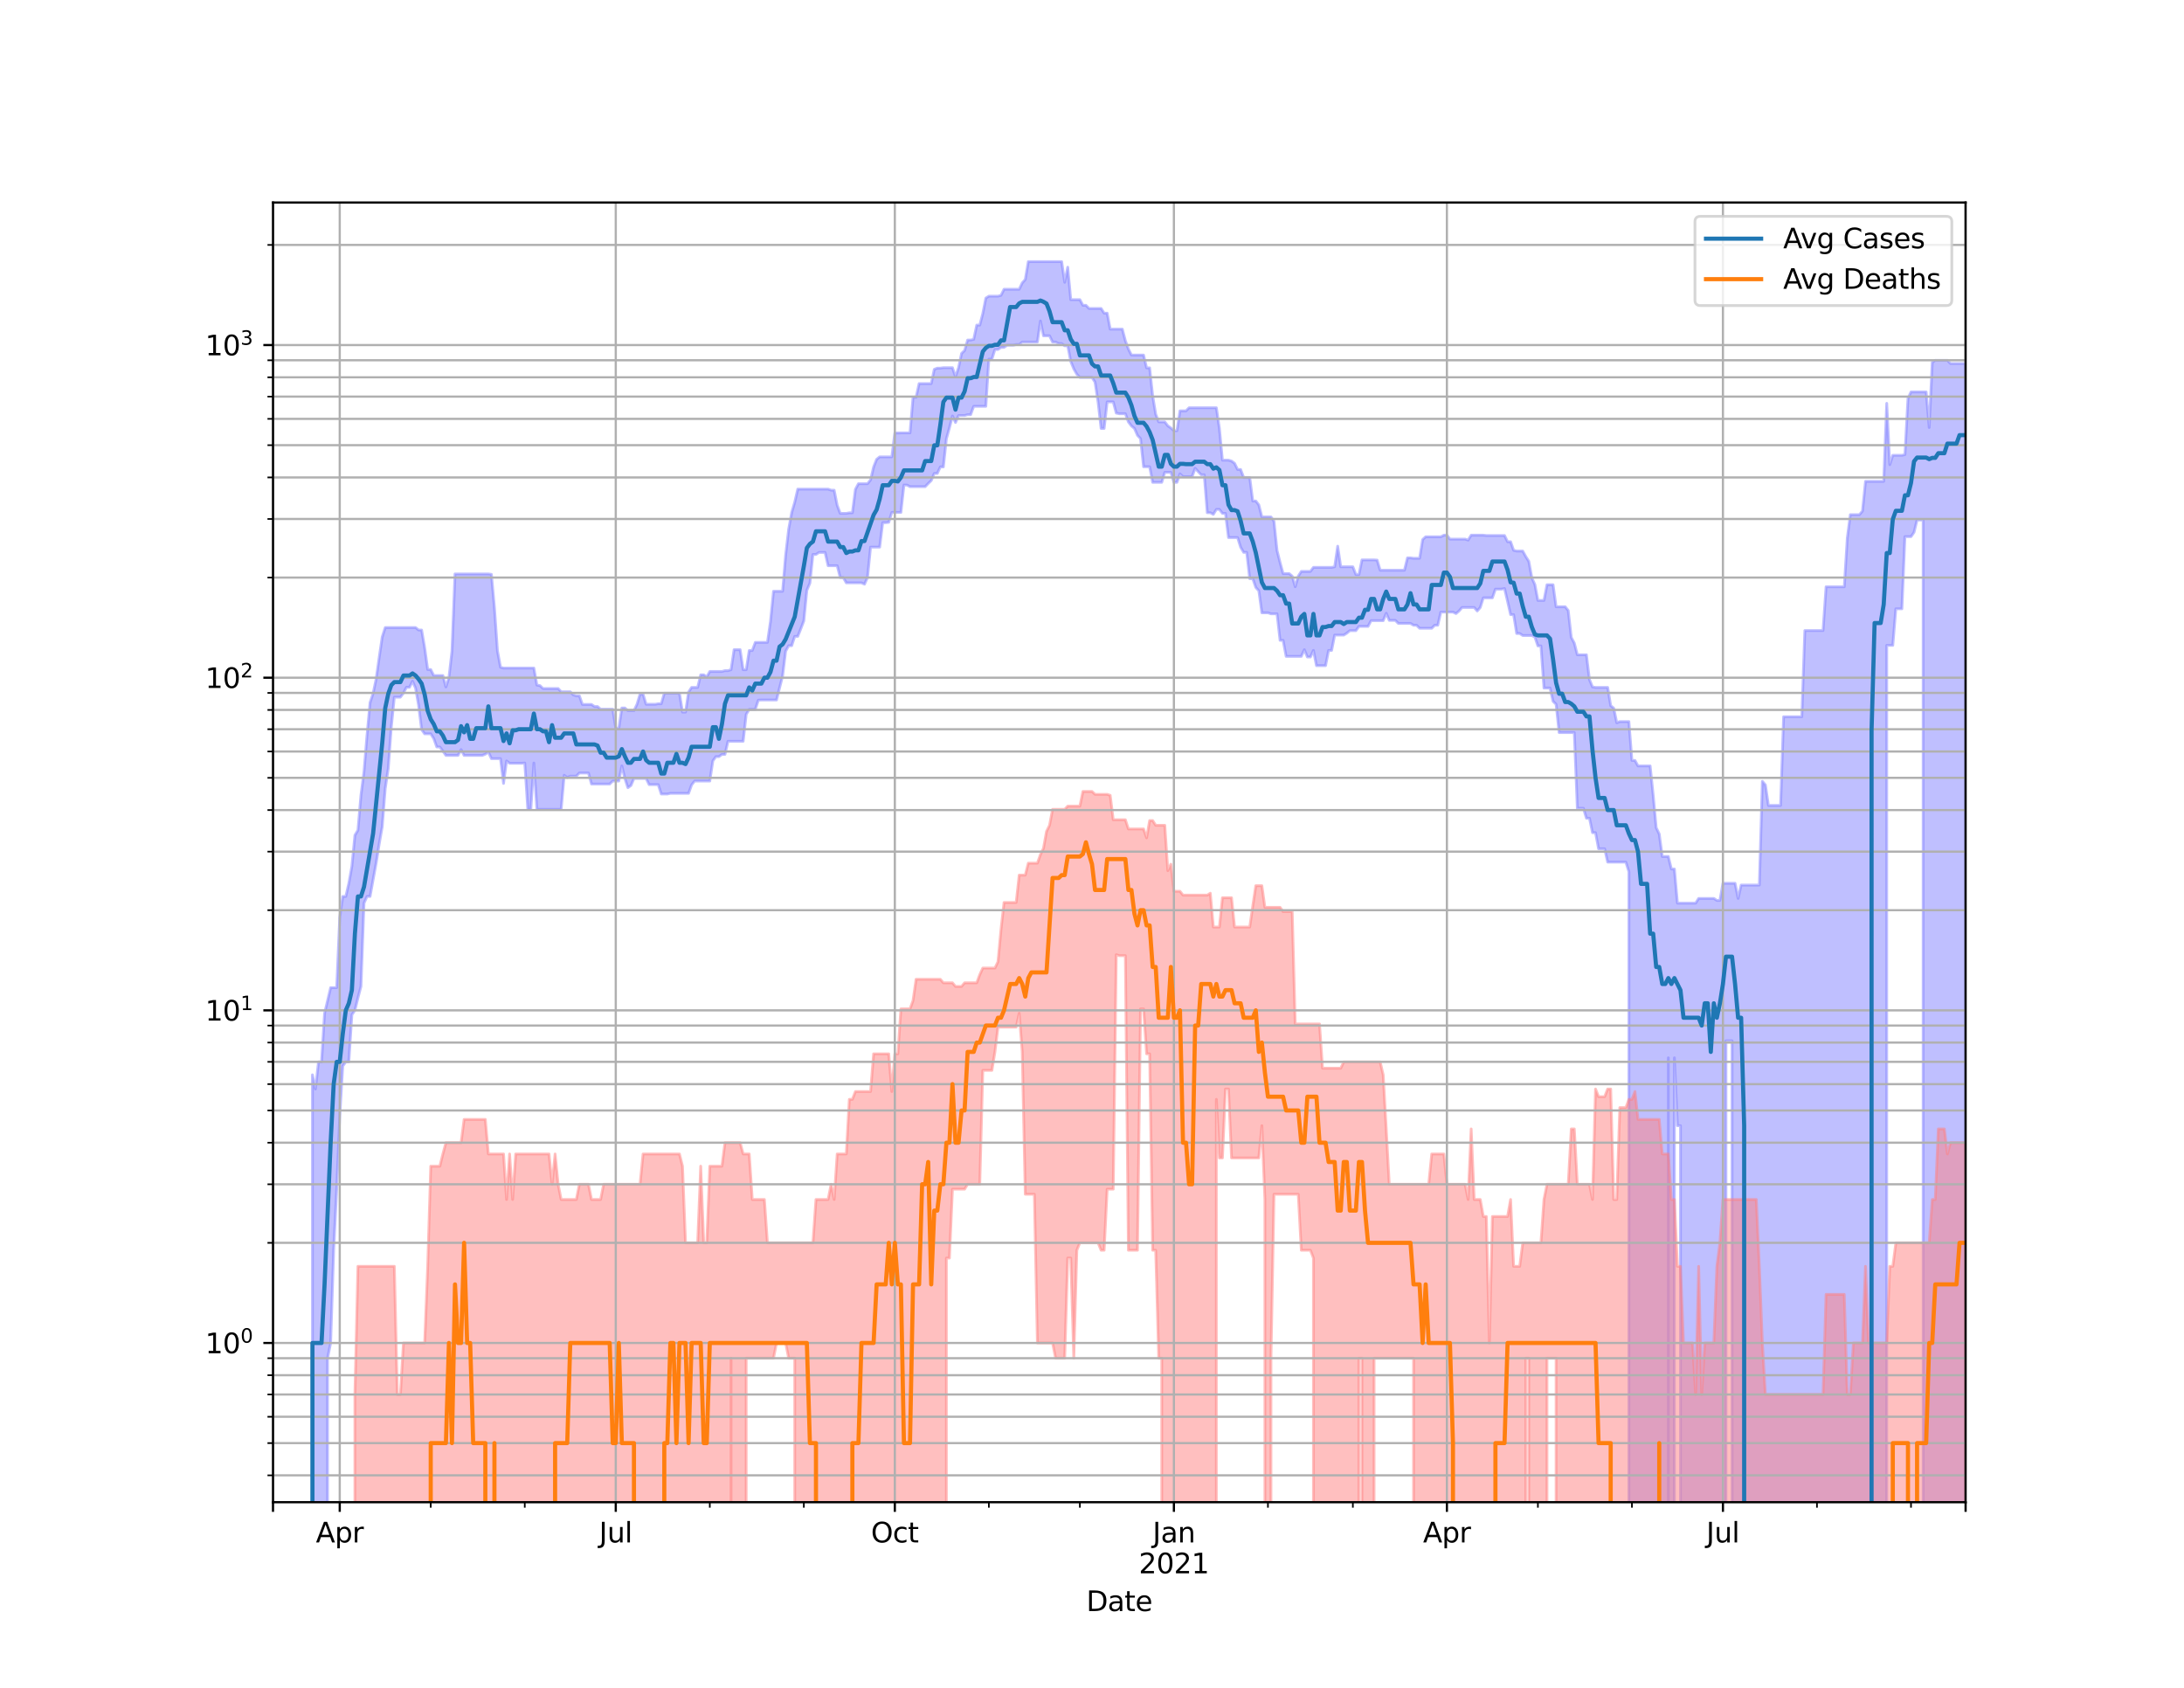 <?xml version="1.0" encoding="utf-8" standalone="no"?>
<!DOCTYPE svg PUBLIC "-//W3C//DTD SVG 1.1//EN"
  "http://www.w3.org/Graphics/SVG/1.1/DTD/svg11.dtd">
<svg height="612pt" version="1.1" viewBox="0 0 792 612" width="792pt" xmlns="http://www.w3.org/2000/svg" xmlns:xlink="http://www.w3.org/1999/xlink">
 <defs>
  <style type="text/css">*{stroke-linecap:butt;stroke-linejoin:round;}</style>
 </defs>
 <g id="figure_1">
  <g id="patch_1">
   <path d="M 0 612 
L 792 612 
L 792 0 
L 0 0 
z
" style="fill:#ffffff;"/>
  </g>
  <g id="axes_1">
   <g id="patch_2">
    <path d="M 99 544.68 
L 712.8 544.68 
L 712.8 73.44 
L 99 73.44 
z
" style="fill:#ffffff;"/>
   </g>
   <g id="PolyCollection_1">
    <path clip-path="url(#p68e2955192)" d="M 99 121098.831 
L 99 121098.831 
L 100.1 121098.831 
L 101.2 121098.831 
L 102.3 121098.831 
L 103.4 121098.831 
L 104.5 121098.831 
L 105.6 121098.831 
L 106.7 121098.831 
L 107.8 121098.831 
L 108.9 121098.831 
L 110 121098.831 
L 111.1 121098.831 
L 112.2 121098.831 
L 113.3 389.717 
L 114.4 394.874 
L 115.5 385.023 
L 116.6 385.023 
L 117.7 367.399 
L 118.8 362.796 
L 119.9 358.116 
L 121 358.116 
L 122.1 358.116 
L 123.2 332.719 
L 124.3 325.04 
L 125.4 325.04 
L 126.5 320.265 
L 127.6 314.119 
L 128.7 302.858 
L 129.8 301.019 
L 130.9 288.258 
L 132 279.781 
L 133.1 266.472 
L 134.2 254.737 
L 135.3 251.422 
L 136.4 246.202 
L 137.5 238.453 
L 138.6 230.948 
L 139.7 227.545 
L 140.8 227.545 
L 141.9 227.545 
L 143 227.545 
L 144.1 227.545 
L 145.2 227.545 
L 146.3 227.545 
L 147.4 227.545 
L 148.5 227.545 
L 149.6 227.545 
L 150.7 227.545 
L 151.8 228.441 
L 152.9 228.441 
L 154 234.842 
L 155.1 242.775 
L 156.2 242.775 
L 157.3 244.949 
L 158.4 244.949 
L 159.5 244.949 
L 160.6 244.949 
L 161.7 249.081 
L 162.8 245.676 
L 163.9 236.047 
L 165 208.102 
L 166.1 208.102 
L 167.2 208.102 
L 168.3 208.102 
L 169.4 208.102 
L 170.5 208.102 
L 171.6 208.102 
L 172.7 208.102 
L 173.8 208.102 
L 174.9 208.102 
L 176 208.102 
L 177.1 208.102 
L 178.2 208.255 
L 179.3 220.297 
L 180.4 236.004 
L 181.5 241.94 
L 182.6 242.233 
L 183.7 242.233 
L 184.8 242.233 
L 185.9 242.233 
L 187 242.233 
L 188.1 242.233 
L 189.2 242.233 
L 190.3 242.233 
L 191.4 242.233 
L 192.5 242.233 
L 193.6 242.233 
L 194.7 248.415 
L 195.8 248.581 
L 196.9 249.643 
L 198 249.643 
L 199.1 249.643 
L 200.2 249.643 
L 201.3 249.643 
L 202.4 249.643 
L 203.5 250.842 
L 204.6 250.842 
L 205.7 250.842 
L 206.8 250.842 
L 207.9 251.95 
L 209 252.306 
L 210.1 252.306 
L 211.2 255.426 
L 212.3 255.426 
L 213.4 255.426 
L 214.5 255.426 
L 215.6 256.187 
L 216.7 256.187 
L 217.8 257.156 
L 218.9 257.156 
L 220 257.156 
L 221.1 257.156 
L 222.2 257.156 
L 223.3 264.039 
L 224.4 264.039 
L 225.5 256.702 
L 226.6 256.702 
L 227.7 257.68 
L 228.8 257.68 
L 229.9 257.68 
L 231 255.363 
L 232.1 251.715 
L 233.2 251.715 
L 234.3 255.363 
L 235.4 255.363 
L 236.5 255.363 
L 237.6 255.363 
L 238.7 255.174 
L 239.8 255.174 
L 240.9 251.364 
L 242 251.364 
L 243.1 251.364 
L 244.2 251.364 
L 245.3 251.364 
L 246.4 251.364 
L 247.5 258.209 
L 248.6 258.209 
L 249.7 250.957 
L 250.8 249.249 
L 251.9 249.249 
L 253 249.249 
L 254.1 244.691 
L 255.2 244.691 
L 256.3 245.467 
L 257.4 243.473 
L 258.5 243.473 
L 259.6 243.473 
L 260.7 243.473 
L 261.8 243.473 
L 262.9 243.173 
L 264 243.173 
L 265.1 242.825 
L 266.2 235.571 
L 267.3 235.571 
L 268.4 235.571 
L 269.5 242.825 
L 270.6 242.825 
L 271.7 235.874 
L 272.8 235.874 
L 273.9 232.921 
L 275 232.921 
L 276.1 232.921 
L 277.2 232.921 
L 278.3 232.921 
L 279.4 225.335 
L 280.5 214.39 
L 281.6 214.39 
L 282.7 214.39 
L 283.8 214.39 
L 284.9 201.286 
L 286 191.852 
L 287.1 185.843 
L 288.2 182.09 
L 289.3 177.353 
L 290.4 177.353 
L 291.5 177.353 
L 292.6 177.353 
L 293.7 177.353 
L 294.8 177.353 
L 295.9 177.353 
L 297 177.353 
L 298.1 177.353 
L 299.2 177.353 
L 300.3 177.353 
L 301.4 177.737 
L 302.5 177.737 
L 303.6 183.221 
L 304.7 186.144 
L 305.8 186.144 
L 306.9 186.144 
L 308 185.943 
L 309.1 185.943 
L 310.2 177.438 
L 311.3 175.388 
L 312.4 175.388 
L 313.5 175.388 
L 314.6 175.388 
L 315.7 174.011 
L 316.8 169.325 
L 317.9 166.549 
L 319 165.656 
L 320.1 165.656 
L 321.2 165.656 
L 322.3 165.656 
L 323.4 165.656 
L 324.5 156.987 
L 325.6 156.987 
L 326.7 156.958 
L 327.8 156.958 
L 328.9 156.958 
L 330 156.958 
L 331.1 144.055 
L 332.2 144.055 
L 333.3 139.087 
L 334.4 139.087 
L 335.5 139.087 
L 336.6 139.087 
L 337.7 139.087 
L 338.8 133.914 
L 339.9 133.488 
L 341 133.488 
L 342.1 133.322 
L 343.2 133.322 
L 344.3 133.322 
L 345.4 133.322 
L 346.5 136.589 
L 347.6 133.322 
L 348.7 128.141 
L 349.8 127.102 
L 350.9 123.299 
L 352 123.299 
L 353.1 123.057 
L 354.2 117.882 
L 355.3 117.882 
L 356.4 113.659 
L 357.5 108.09 
L 358.6 107.391 
L 359.7 107.391 
L 360.8 107.391 
L 361.9 107.391 
L 363 107.078 
L 364.1 104.883 
L 365.2 104.883 
L 366.3 104.883 
L 367.4 104.883 
L 368.5 104.883 
L 369.6 104.883 
L 370.7 102.578 
L 371.8 101.352 
L 372.9 94.86 
L 374 94.86 
L 375.1 94.86 
L 376.2 94.86 
L 377.3 94.86 
L 378.4 94.86 
L 379.5 94.86 
L 380.6 94.86 
L 381.7 94.86 
L 382.8 94.86 
L 383.9 94.86 
L 385 94.86 
L 386.1 102.37 
L 387.2 96.874 
L 388.3 108.653 
L 389.4 108.653 
L 390.5 108.653 
L 391.6 108.653 
L 392.7 110.697 
L 393.8 110.697 
L 394.9 111.835 
L 396 111.835 
L 397.1 111.835 
L 398.2 111.835 
L 399.3 111.835 
L 400.4 113.546 
L 401.5 113.546 
L 402.6 119.344 
L 403.7 119.344 
L 404.8 119.344 
L 405.9 119.344 
L 407 119.344 
L 408.1 123.543 
L 409.2 126.55 
L 410.3 128.732 
L 411.4 128.749 
L 412.5 128.749 
L 413.6 128.749 
L 414.7 128.749 
L 415.8 133.384 
L 416.9 133.384 
L 418 143.516 
L 419.1 150.19 
L 420.2 152.968 
L 421.3 152.968 
L 422.4 152.968 
L 423.5 154.405 
L 424.6 155.171 
L 425.7 156.175 
L 426.8 156.175 
L 427.9 148.979 
L 429 148.979 
L 430.1 148.979 
L 431.2 147.851 
L 432.3 147.851 
L 433.4 147.851 
L 434.5 147.851 
L 435.6 147.851 
L 436.7 147.851 
L 437.8 147.851 
L 438.9 147.851 
L 440 147.851 
L 441.1 147.851 
L 442.2 155.376 
L 443.3 166.85 
L 444.4 166.85 
L 445.5 166.85 
L 446.6 167.177 
L 447.7 167.99 
L 448.8 170.234 
L 449.9 170.234 
L 451 173.139 
L 452.1 173.139 
L 453.2 173.139 
L 454.3 181.657 
L 455.4 181.657 
L 456.5 183.079 
L 457.6 187.436 
L 458.7 187.436 
L 459.8 187.436 
L 460.9 187.436 
L 462 189.009 
L 463.1 199.587 
L 464.2 203.954 
L 465.3 207.974 
L 466.4 207.974 
L 467.5 207.974 
L 468.6 208.899 
L 469.7 212.745 
L 470.8 208.899 
L 471.9 207.19 
L 473 207.19 
L 474.1 207.19 
L 475.2 207.19 
L 476.3 205.73 
L 477.4 205.73 
L 478.5 205.73 
L 479.6 205.73 
L 480.7 205.73 
L 481.8 205.73 
L 482.9 205.73 
L 484 205.511 
L 485.1 198.047 
L 486.2 205.511 
L 487.3 205.511 
L 488.4 205.511 
L 489.5 205.511 
L 490.6 205.511 
L 491.7 208.332 
L 492.8 208.332 
L 493.9 203.019 
L 495 203.019 
L 496.1 203.019 
L 497.2 203.019 
L 498.3 203.019 
L 499.4 203.088 
L 500.5 206.765 
L 501.6 206.765 
L 502.7 206.765 
L 503.8 206.765 
L 504.9 206.765 
L 506 206.765 
L 507.1 206.765 
L 508.2 206.765 
L 509.3 206.765 
L 510.4 202.282 
L 511.5 202.282 
L 512.6 202.42 
L 513.7 202.42 
L 514.8 202.42 
L 515.9 195.658 
L 517 194.64 
L 518.1 194.64 
L 519.2 194.64 
L 520.3 194.64 
L 521.4 194.64 
L 522.5 194.64 
L 523.6 194.051 
L 524.7 194.051 
L 525.8 195.477 
L 526.9 195.477 
L 528 195.477 
L 529.1 195.477 
L 530.2 195.477 
L 531.3 195.477 
L 532.4 195.839 
L 533.5 194.051 
L 534.6 194.051 
L 535.7 194.051 
L 536.8 194.051 
L 537.9 194.051 
L 539 194.169 
L 540.1 194.169 
L 541.2 194.169 
L 542.3 194.169 
L 543.4 194.169 
L 544.5 194.169 
L 545.6 194.169 
L 546.7 196.429 
L 547.8 196.429 
L 548.9 199.544 
L 550 199.805 
L 551.1 199.805 
L 552.2 199.805 
L 553.3 201.805 
L 554.4 203.531 
L 555.5 209.499 
L 556.6 211.942 
L 557.7 217.718 
L 558.8 217.718 
L 559.9 217.718 
L 561 212.025 
L 562.1 212.025 
L 563.2 212.025 
L 564.3 220.008 
L 565.4 220.008 
L 566.5 220.008 
L 567.6 220.008 
L 568.7 221.372 
L 569.8 231.106 
L 570.9 233.167 
L 572 237.415 
L 573.1 237.415 
L 574.2 237.415 
L 575.3 237.415 
L 576.4 246.414 
L 577.5 249.081 
L 578.6 249.249 
L 579.7 249.249 
L 580.8 249.249 
L 581.9 249.249 
L 583 249.249 
L 584.1 255.869 
L 585.2 256.766 
L 586.3 262.07 
L 587.4 261.642 
L 588.5 261.642 
L 589.6 261.642 
L 590.7 261.642 
L 591.8 275.727 
L 592.9 275.727 
L 594 277.715 
L 595.1 277.715 
L 596.2 277.715 
L 597.3 277.715 
L 598.4 277.715 
L 599.5 288.258 
L 600.6 300.124 
L 601.7 302.392 
L 602.8 310.57 
L 603.9 310.57 
L 605 310.57 
L 606.1 315.095 
L 607.2 315.095 
L 608.3 327.477 
L 609.4 327.477 
L 610.5 327.477 
L 611.6 327.477 
L 612.7 327.477 
L 613.8 327.477 
L 614.9 327.477 
L 616 325.759 
L 617.1 325.759 
L 618.2 325.759 
L 619.3 325.759 
L 620.4 325.759 
L 621.5 325.759 
L 622.6 326.489 
L 623.7 326.489 
L 624.8 320.265 
L 625.9 320.265 
L 627 320.265 
L 628.1 320.265 
L 629.2 320.265 
L 630.3 325.759 
L 631.4 320.921 
L 632.5 320.921 
L 633.6 320.921 
L 634.7 320.921 
L 635.8 320.921 
L 636.9 320.921 
L 638 320.921 
L 639.1 283.309 
L 640.2 284.613 
L 641.3 292.049 
L 642.4 292.049 
L 643.5 292.049 
L 644.6 292.049 
L 645.7 292.049 
L 646.8 259.897 
L 647.9 259.897 
L 649 259.897 
L 650.1 259.897 
L 651.2 259.897 
L 652.3 259.897 
L 653.4 259.897 
L 654.5 228.63 
L 655.6 228.63 
L 656.7 228.63 
L 657.8 228.63 
L 658.9 228.63 
L 660 228.63 
L 661.1 228.63 
L 662.2 212.773 
L 663.3 212.773 
L 664.4 212.773 
L 665.5 212.773 
L 666.6 212.773 
L 667.7 212.773 
L 668.8 212.773 
L 669.9 195.037 
L 671 186.617 
L 672.1 186.617 
L 673.2 186.617 
L 674.3 186.617 
L 675.4 185.311 
L 676.5 174.533 
L 677.6 174.533 
L 678.7 174.533 
L 679.8 174.533 
L 680.9 174.533 
L 682 174.533 
L 683.1 174.533 
L 684.2 146.251 
L 685.3 168.479 
L 686.4 165.091 
L 687.5 165.091 
L 688.6 165.091 
L 689.7 165.091 
L 690.8 164.822 
L 691.9 144.493 
L 693 142.113 
L 694.1 142.113 
L 695.2 142.113 
L 696.3 142.113 
L 697.4 142.113 
L 698.5 142.113 
L 699.6 155.013 
L 700.7 131.374 
L 701.8 130.653 
L 702.9 130.653 
L 704 130.653 
L 705.1 130.653 
L 706.2 130.653 
L 707.3 131.807 
L 708.4 131.807 
L 709.5 131.807 
L 710.6 131.807 
L 711.7 131.807 
L 712.8 131.807 
L 712.8 121098.831 
L 712.8 121098.831 
L 711.7 121098.831 
L 710.6 121098.831 
L 709.5 121098.831 
L 708.4 121098.831 
L 707.3 121098.831 
L 706.2 121098.831 
L 705.1 121098.831 
L 704 121098.831 
L 702.9 121098.831 
L 701.8 121098.831 
L 700.7 121098.831 
L 699.6 121098.831 
L 698.5 121098.831 
L 697.4 188.55 
L 696.3 188.55 
L 695.2 188.55 
L 694.1 193.007 
L 693 194.581 
L 691.9 194.581 
L 690.8 194.581 
L 689.7 220.75 
L 688.6 220.75 
L 687.5 220.75 
L 686.4 233.998 
L 685.3 233.998 
L 684.2 233.998 
L 683.1 121098.831 
L 682 121098.831 
L 680.9 121098.831 
L 679.8 121098.831 
L 678.7 121098.831 
L 677.6 121098.831 
L 676.5 121098.831 
L 675.4 121098.831 
L 674.3 121098.831 
L 673.2 121098.831 
L 672.1 121098.831 
L 671 121098.831 
L 669.9 121098.831 
L 668.8 121098.831 
L 667.7 121098.831 
L 666.6 121098.831 
L 665.5 121098.831 
L 664.4 121098.831 
L 663.3 121098.831 
L 662.2 121098.831 
L 661.1 121098.831 
L 660 121098.831 
L 658.9 121098.831 
L 657.8 121098.831 
L 656.7 121098.831 
L 655.6 121098.831 
L 654.5 121098.831 
L 653.4 121098.831 
L 652.3 121098.831 
L 651.2 121098.831 
L 650.1 121098.831 
L 649 121098.831 
L 647.9 121098.831 
L 646.8 121098.831 
L 645.7 121098.831 
L 644.6 121098.831 
L 643.5 121098.831 
L 642.4 121098.831 
L 641.3 121098.831 
L 640.2 121098.831 
L 639.1 121098.831 
L 638 121098.831 
L 636.9 121098.831 
L 635.8 121098.831 
L 634.7 121098.831 
L 633.6 121098.831 
L 632.5 121098.831 
L 631.4 121098.831 
L 630.3 121098.831 
L 629.2 121098.831 
L 628.1 377.378 
L 627 377.378 
L 625.9 377.378 
L 624.8 121098.831 
L 623.7 121098.831 
L 622.6 121098.831 
L 621.5 121098.831 
L 620.4 121098.831 
L 619.3 121098.831 
L 618.2 121098.831 
L 617.1 121098.831 
L 616 121098.831 
L 614.9 121098.831 
L 613.8 121098.831 
L 612.7 121098.831 
L 611.6 121098.831 
L 610.5 121098.831 
L 609.4 408.167 
L 608.3 408.167 
L 607.2 383.548 
L 606.1 121098.831 
L 605 383.548 
L 603.9 121098.831 
L 602.8 121098.831 
L 601.7 121098.831 
L 600.6 121098.831 
L 599.5 121098.831 
L 598.4 121098.831 
L 597.3 121098.831 
L 596.2 121098.831 
L 595.1 121098.831 
L 594 121098.831 
L 592.9 121098.831 
L 591.8 121098.831 
L 590.7 316.089 
L 589.6 312.595 
L 588.5 312.595 
L 587.4 312.595 
L 586.3 312.595 
L 585.2 312.595 
L 584.1 312.595 
L 583 312.595 
L 581.9 307.757 
L 580.8 307.757 
L 579.7 307.757 
L 578.6 301.93 
L 577.5 301.93 
L 576.4 296.688 
L 575.3 296.688 
L 574.2 293.074 
L 573.1 293.074 
L 572 293.074 
L 570.9 265.623 
L 569.8 265.623 
L 568.7 265.623 
L 567.6 265.623 
L 566.5 265.623 
L 565.4 265.623 
L 564.3 255.363 
L 563.2 254.303 
L 562.1 249.473 
L 561 249.473 
L 559.9 249.473 
L 558.8 234.208 
L 557.7 234.208 
L 556.6 230.988 
L 555.5 230.437 
L 554.4 230.437 
L 553.3 230.437 
L 552.2 230.437 
L 551.1 229.699 
L 550 229.699 
L 548.9 222.874 
L 547.8 222.874 
L 546.7 218.057 
L 545.6 213.391 
L 544.5 213.618 
L 543.4 213.618 
L 542.3 213.618 
L 541.2 216.776 
L 540.1 216.776 
L 539 216.776 
L 537.9 216.776 
L 536.8 220.265 
L 535.7 221.536 
L 534.6 220.265 
L 533.5 220.265 
L 532.4 220.265 
L 531.3 220.265 
L 530.2 220.265 
L 529.1 221.536 
L 528 222.469 
L 526.9 221.934 
L 525.8 221.934 
L 524.7 221.934 
L 523.6 221.934 
L 522.5 221.934 
L 521.4 226.701 
L 520.3 226.701 
L 519.2 227.805 
L 518.1 227.805 
L 517 227.805 
L 515.9 227.805 
L 514.8 227.805 
L 513.7 226.701 
L 512.6 226.701 
L 511.5 226.049 
L 510.4 226.049 
L 509.3 226.049 
L 508.2 226.049 
L 507.1 226.049 
L 506 224.946 
L 504.9 224.946 
L 503.8 224.946 
L 502.7 222.368 
L 501.6 225.051 
L 500.5 225.051 
L 499.4 225.051 
L 498.3 225.051 
L 497.2 225.051 
L 496.1 227.14 
L 495 227.14 
L 493.9 227.14 
L 492.8 227.14 
L 491.7 228.668 
L 490.6 228.668 
L 489.5 228.668 
L 488.4 229.584 
L 487.3 230.281 
L 486.2 230.281 
L 485.1 230.281 
L 484 230.281 
L 482.9 235.83 
L 481.8 235.83 
L 480.7 241.359 
L 479.6 241.359 
L 478.5 241.359 
L 477.4 241.359 
L 476.3 235.83 
L 475.2 238.226 
L 474.1 238.226 
L 473 235.571 
L 471.9 237.999 
L 470.8 237.999 
L 469.7 237.999 
L 468.6 237.999 
L 467.5 237.999 
L 466.4 237.999 
L 465.3 232.187 
L 464.2 232.187 
L 463.1 222.57 
L 462 222.57 
L 460.9 222.57 
L 459.8 222.201 
L 458.7 222.201 
L 457.6 222.201 
L 456.5 214.217 
L 455.4 212.997 
L 454.3 209.815 
L 453.2 209.815 
L 452.1 200.287 
L 451 200.287 
L 449.9 198.428 
L 448.8 194.918 
L 447.7 194.918 
L 446.6 194.918 
L 445.5 194.918 
L 444.4 186.144 
L 443.3 186.144 
L 442.2 184.703 
L 441.1 184.703 
L 440 186.515 
L 438.9 185.91 
L 437.8 185.91 
L 436.7 172.153 
L 435.6 172.153 
L 434.5 171.008 
L 433.4 169.814 
L 432.3 172.839 
L 431.2 172.839 
L 430.1 172.839 
L 429 172.839 
L 427.9 171.819 
L 426.8 174.898 
L 425.7 174.898 
L 424.6 171.26 
L 423.5 171.26 
L 422.4 171.26 
L 421.3 174.898 
L 420.2 174.898 
L 419.1 174.898 
L 418 174.898 
L 416.9 169.252 
L 415.8 169.252 
L 414.7 169.252 
L 413.6 159.039 
L 412.5 157.871 
L 411.4 155.357 
L 410.3 154.442 
L 409.2 152.977 
L 408.1 150.013 
L 407 150.013 
L 405.9 150.013 
L 404.8 149.795 
L 403.7 145.728 
L 402.6 145.728 
L 401.5 145.728 
L 400.4 155.357 
L 399.3 155.357 
L 398.2 145.728 
L 397.1 138.576 
L 396 136.857 
L 394.9 136.857 
L 393.8 136.857 
L 392.7 136.857 
L 391.6 136.857 
L 390.5 135.691 
L 389.4 133.765 
L 388.3 131.08 
L 387.2 125.374 
L 386.1 125.374 
L 385 124.569 
L 383.9 124.569 
L 382.8 124.013 
L 381.7 124.013 
L 380.6 121.759 
L 379.5 121.759 
L 378.4 121.759 
L 377.3 116.385 
L 376.2 124.013 
L 375.1 124.023 
L 374 124.023 
L 372.9 124.023 
L 371.8 124.023 
L 370.7 124.023 
L 369.6 124.928 
L 368.5 124.928 
L 367.4 125.174 
L 366.3 125.174 
L 365.2 125.174 
L 364.1 125.961 
L 363 125.961 
L 361.9 126.734 
L 360.8 126.734 
L 359.7 130.218 
L 358.6 130.218 
L 357.5 147.336 
L 356.4 147.336 
L 355.3 147.336 
L 354.2 147.336 
L 353.1 147.336 
L 352 150.36 
L 350.9 150.36 
L 349.8 150.666 
L 348.7 150.666 
L 347.6 150.666 
L 346.5 153.2 
L 345.4 150.837 
L 344.3 155.134 
L 343.2 159.079 
L 342.1 169.3 
L 341 169.3 
L 339.9 171.666 
L 338.8 171.666 
L 337.7 174.251 
L 336.6 175.319 
L 335.5 176.466 
L 334.4 176.466 
L 333.3 176.466 
L 332.2 176.466 
L 331.1 176.466 
L 330 176.466 
L 328.9 175.882 
L 327.8 175.882 
L 326.7 185.81 
L 325.6 185.81 
L 324.5 185.81 
L 323.4 185.81 
L 322.3 189.383 
L 321.2 189.508 
L 320.1 189.508 
L 319 198.386 
L 317.9 198.386 
L 316.8 198.386 
L 315.7 198.386 
L 314.6 209.368 
L 313.5 211.832 
L 312.4 211.341 
L 311.3 211.341 
L 310.2 211.341 
L 309.1 211.341 
L 308 211.341 
L 306.9 211.341 
L 305.8 209.421 
L 304.7 209.421 
L 303.6 205.123 
L 302.5 205.123 
L 301.4 205.123 
L 300.3 205.123 
L 299.2 200.309 
L 298.1 200.309 
L 297 200.309 
L 295.9 201.04 
L 294.8 201.04 
L 293.7 211.45 
L 292.6 214.017 
L 291.5 225.122 
L 290.4 227.992 
L 289.3 230.751 
L 288.2 230.751 
L 287.1 234.124 
L 286 234.124 
L 284.9 236.135 
L 283.8 245.104 
L 282.7 249.417 
L 281.6 253.812 
L 280.5 253.812 
L 279.4 253.812 
L 278.3 253.812 
L 277.2 253.812 
L 276.1 253.812 
L 275 253.873 
L 273.9 257.221 
L 272.8 257.221 
L 271.7 257.221 
L 270.6 259.012 
L 269.5 268.779 
L 268.4 268.779 
L 267.3 268.779 
L 266.2 268.779 
L 265.1 268.779 
L 264 268.779 
L 262.9 273.544 
L 261.8 273.544 
L 260.7 274.352 
L 259.6 274.352 
L 258.5 275.913 
L 257.4 283.201 
L 256.3 283.201 
L 255.2 283.201 
L 254.1 283.201 
L 253 283.201 
L 251.9 283.201 
L 250.8 284.613 
L 249.7 287.672 
L 248.6 287.672 
L 247.5 287.672 
L 246.4 287.672 
L 245.3 287.672 
L 244.2 287.672 
L 243.1 287.672 
L 242 287.906 
L 240.9 287.906 
L 239.8 287.906 
L 238.7 284.503 
L 237.6 284.503 
L 236.5 284.503 
L 235.4 284.503 
L 234.3 282.246 
L 233.2 282.246 
L 232.1 282.246 
L 231 282.246 
L 229.9 282.246 
L 228.8 284.833 
L 227.7 285.613 
L 226.6 282.246 
L 225.5 277.715 
L 224.4 283.201 
L 223.3 283.201 
L 222.2 283.201 
L 221.1 284.284 
L 220 284.284 
L 218.9 284.284 
L 217.8 284.284 
L 216.7 284.284 
L 215.6 284.284 
L 214.5 284.284 
L 213.4 280.285 
L 212.3 280.285 
L 211.2 280.285 
L 210.1 280.285 
L 209 281.411 
L 207.9 281.411 
L 206.8 281.411 
L 205.7 281.932 
L 204.6 281.102 
L 203.5 293.463 
L 202.4 293.463 
L 201.3 293.463 
L 200.2 293.463 
L 199.1 293.463 
L 198 293.463 
L 196.9 293.463 
L 195.8 293.463 
L 194.7 293.463 
L 193.6 276.664 
L 192.5 293.463 
L 191.4 293.463 
L 190.3 276.664 
L 189.2 276.759 
L 188.1 276.759 
L 187 276.759 
L 185.9 276.759 
L 184.8 276.759 
L 183.7 275.913 
L 182.6 284.066 
L 181.5 275.081 
L 180.4 275.081 
L 179.3 275.081 
L 178.2 275.081 
L 177.1 272.661 
L 176 273.455 
L 174.9 273.902 
L 173.8 273.902 
L 172.7 273.902 
L 171.6 273.902 
L 170.5 273.902 
L 169.4 273.902 
L 168.3 273.902 
L 167.2 271.792 
L 166.1 273.902 
L 165 273.902 
L 163.9 273.902 
L 162.8 273.902 
L 161.7 273.902 
L 160.6 272.312 
L 159.5 270.853 
L 158.4 270.853 
L 157.3 267.812 
L 156.2 266.084 
L 155.1 266.084 
L 154 266.084 
L 152.9 264.561 
L 151.8 255.742 
L 150.7 249.53 
L 149.6 247.001 
L 148.5 249.193 
L 147.4 249.193 
L 146.3 251.306 
L 145.2 252.783 
L 144.1 252.783 
L 143 252.783 
L 141.9 263.595 
L 140.8 278.59 
L 139.7 285.95 
L 138.6 299.829 
L 137.5 306.072 
L 136.4 312.972 
L 135.3 318.976 
L 134.2 325.04 
L 133.1 325.04 
L 132 327.477 
L 130.9 357.671 
L 129.8 361.826 
L 128.7 366.34 
L 127.6 367.936 
L 126.5 385.023 
L 125.4 385.023 
L 124.3 386.542 
L 123.2 404.786 
L 122.1 431.182 
L 121 453.331 
L 119.9 486.952 
L 118.8 492.471 
L 117.7 121098.831 
L 116.6 121098.831 
L 115.5 121098.831 
L 114.4 121098.831 
L 113.3 121098.831 
L 112.2 121098.831 
L 111.1 121098.831 
L 110 121098.831 
L 108.9 121098.831 
L 107.8 121098.831 
L 106.7 121098.831 
L 105.6 121098.831 
L 104.5 121098.831 
L 103.4 121098.831 
L 102.3 121098.831 
L 101.2 121098.831 
L 100.1 121098.831 
L 99 121098.831 
z
" style="fill:#8080ff;fill-opacity:0.5;stroke:#8080ff;stroke-opacity:0.5;"/>
   </g>
   <g id="PolyCollection_2">
    <path clip-path="url(#p68e2955192)" d="M 99 121098.831 
L 99 121098.831 
L 100.1 121098.831 
L 101.2 121098.831 
L 102.3 121098.831 
L 103.4 121098.831 
L 104.5 121098.831 
L 105.6 121098.831 
L 106.7 121098.831 
L 107.8 121098.831 
L 108.9 121098.831 
L 110 121098.831 
L 111.1 121098.831 
L 112.2 121098.831 
L 113.3 121098.831 
L 114.4 121098.831 
L 115.5 121098.831 
L 116.6 121098.831 
L 117.7 121098.831 
L 118.8 121098.831 
L 119.9 121098.831 
L 121 121098.831 
L 122.1 121098.831 
L 123.2 121098.831 
L 124.3 121098.831 
L 125.4 121098.831 
L 126.5 121098.831 
L 127.6 121098.831 
L 128.7 505.635 
L 129.8 459.157 
L 130.9 459.157 
L 132 459.157 
L 133.1 459.157 
L 134.2 459.157 
L 135.3 459.157 
L 136.4 459.157 
L 137.5 459.157 
L 138.6 459.157 
L 139.7 459.157 
L 140.8 459.157 
L 141.9 459.157 
L 143 459.157 
L 144.1 505.635 
L 145.2 505.635 
L 146.3 486.952 
L 147.4 486.952 
L 148.5 486.952 
L 149.6 486.952 
L 150.7 486.952 
L 151.8 486.952 
L 152.9 486.952 
L 154 486.952 
L 155.1 459.157 
L 156.2 422.85 
L 157.3 422.85 
L 158.4 422.85 
L 159.5 422.85 
L 160.6 418.42 
L 161.7 414.337 
L 162.8 414.337 
L 163.9 414.337 
L 165 414.337 
L 166.1 414.337 
L 167.2 414.337 
L 168.3 405.889 
L 169.4 405.889 
L 170.5 405.889 
L 171.6 405.889 
L 172.7 405.889 
L 173.8 405.889 
L 174.9 405.889 
L 176 405.889 
L 177.1 418.42 
L 178.2 418.42 
L 179.3 418.42 
L 180.4 418.42 
L 181.5 418.42 
L 182.6 418.42 
L 183.7 434.925 
L 184.8 418.42 
L 185.9 434.925 
L 187 418.42 
L 188.1 418.42 
L 189.2 418.42 
L 190.3 418.42 
L 191.4 418.42 
L 192.5 418.42 
L 193.6 418.42 
L 194.7 418.42 
L 195.8 418.42 
L 196.9 418.42 
L 198 418.42 
L 199.1 418.42 
L 200.2 429.406 
L 201.3 418.42 
L 202.4 429.406 
L 203.5 434.925 
L 204.6 434.925 
L 205.7 434.925 
L 206.8 434.925 
L 207.9 434.925 
L 209 434.925 
L 210.1 429.406 
L 211.2 429.406 
L 212.3 429.406 
L 213.4 429.406 
L 214.5 434.925 
L 215.6 434.925 
L 216.7 434.925 
L 217.8 434.925 
L 218.9 429.406 
L 220 429.406 
L 221.1 429.406 
L 222.2 429.406 
L 223.3 429.406 
L 224.4 429.406 
L 225.5 429.406 
L 226.6 429.406 
L 227.7 429.406 
L 228.8 429.406 
L 229.9 429.406 
L 231 429.406 
L 232.1 429.406 
L 233.2 418.42 
L 234.3 418.42 
L 235.4 418.42 
L 236.5 418.42 
L 237.6 418.42 
L 238.7 418.42 
L 239.8 418.42 
L 240.9 418.42 
L 242 418.42 
L 243.1 418.42 
L 244.2 418.42 
L 245.3 418.42 
L 246.4 418.42 
L 247.5 422.85 
L 248.6 450.644 
L 249.7 450.644 
L 250.8 450.644 
L 251.9 450.644 
L 253 450.644 
L 254.1 422.85 
L 255.2 450.644 
L 256.3 450.644 
L 257.4 422.85 
L 258.5 422.85 
L 259.6 422.85 
L 260.7 422.85 
L 261.8 422.85 
L 262.9 414.337 
L 264 414.337 
L 265.1 414.337 
L 266.2 414.337 
L 267.3 414.337 
L 268.4 414.337 
L 269.5 418.42 
L 270.6 418.42 
L 271.7 418.42 
L 272.8 434.925 
L 273.9 434.925 
L 275 434.925 
L 276.1 434.925 
L 277.2 434.925 
L 278.3 450.644 
L 279.4 450.644 
L 280.5 450.644 
L 281.6 450.644 
L 282.7 450.644 
L 283.8 450.644 
L 284.9 450.644 
L 286 450.644 
L 287.1 450.644 
L 288.2 450.644 
L 289.3 450.644 
L 290.4 450.644 
L 291.5 450.644 
L 292.6 450.644 
L 293.7 450.644 
L 294.8 450.644 
L 295.9 434.925 
L 297 434.925 
L 298.1 434.925 
L 299.2 434.925 
L 300.3 434.925 
L 301.4 429.406 
L 302.5 434.925 
L 303.6 418.42 
L 304.7 418.42 
L 305.8 418.42 
L 306.9 418.42 
L 308 398.617 
L 309.1 398.617 
L 310.2 395.785 
L 311.3 395.785 
L 312.4 395.785 
L 313.5 395.785 
L 314.6 395.785 
L 315.7 395.785 
L 316.8 382.113 
L 317.9 382.113 
L 319 382.113 
L 320.1 382.113 
L 321.2 382.113 
L 322.3 382.113 
L 323.4 395.785 
L 324.5 382.113 
L 325.6 382.113 
L 326.7 365.819 
L 327.8 365.819 
L 328.9 365.819 
L 330 365.819 
L 331.1 362.796 
L 332.2 355.073 
L 333.3 355.073 
L 334.4 355.073 
L 335.5 355.073 
L 336.6 355.073 
L 337.7 355.073 
L 338.8 355.073 
L 339.9 355.073 
L 341 355.073 
L 342.1 356.355 
L 343.2 356.355 
L 344.3 356.355 
L 345.4 356.355 
L 346.5 357.671 
L 347.6 357.671 
L 348.7 357.671 
L 349.8 356.355 
L 350.9 356.355 
L 352 356.355 
L 353.1 356.355 
L 354.2 356.355 
L 355.3 353.41 
L 356.4 351.01 
L 357.5 351.01 
L 358.6 351.01 
L 359.7 351.01 
L 360.8 351.01 
L 361.9 348.716 
L 363 337.027 
L 364.1 327.228 
L 365.2 327.228 
L 366.3 327.228 
L 367.4 327.228 
L 368.5 327.228 
L 369.6 317.307 
L 370.7 317.307 
L 371.8 317.307 
L 372.9 312.972 
L 374 312.972 
L 375.1 312.972 
L 376.2 312.972 
L 377.3 309.852 
L 378.4 307.586 
L 379.5 301.473 
L 380.6 299.244 
L 381.7 293.463 
L 382.8 293.463 
L 383.9 293.463 
L 385 293.463 
L 386.1 293.463 
L 387.2 292.304 
L 388.3 292.304 
L 389.4 292.304 
L 390.5 292.304 
L 391.6 292.304 
L 392.7 286.976 
L 393.8 286.976 
L 394.9 286.976 
L 396 286.976 
L 397.1 288.023 
L 398.2 288.023 
L 399.3 288.023 
L 400.4 288.023 
L 401.5 288.023 
L 402.6 288.376 
L 403.7 297.245 
L 404.8 297.245 
L 405.9 297.245 
L 407 297.245 
L 408.1 297.245 
L 409.2 300.57 
L 410.3 300.57 
L 411.4 300.57 
L 412.5 300.57 
L 413.6 300.57 
L 414.7 300.57 
L 415.8 303.801 
L 416.9 297.526 
L 418 297.526 
L 419.1 299.244 
L 420.2 299.244 
L 421.3 299.244 
L 422.4 299.244 
L 423.5 315.689 
L 424.6 313.352 
L 425.7 323.169 
L 426.8 323.169 
L 427.9 323.169 
L 429 324.566 
L 430.1 324.566 
L 431.2 324.566 
L 432.3 324.566 
L 433.4 324.566 
L 434.5 324.566 
L 435.6 324.566 
L 436.7 324.566 
L 437.8 324.566 
L 438.9 323.863 
L 440 336.137 
L 441.1 336.137 
L 442.2 336.137 
L 443.3 325.518 
L 444.4 325.518 
L 445.5 325.518 
L 446.6 325.518 
L 447.7 336.137 
L 448.8 336.137 
L 449.9 336.137 
L 451 336.137 
L 452.1 336.137 
L 453.2 336.137 
L 454.3 328.484 
L 455.4 321.141 
L 456.5 321.141 
L 457.6 321.141 
L 458.7 328.995 
L 459.8 328.995 
L 460.9 328.995 
L 462 328.995 
L 463.1 328.995 
L 464.2 328.995 
L 465.3 330.559 
L 466.4 330.559 
L 467.5 330.559 
L 468.6 330.559 
L 469.7 371.28 
L 470.8 371.28 
L 471.9 371.28 
L 473 371.28 
L 474.1 371.28 
L 475.2 371.28 
L 476.3 371.28 
L 477.4 371.28 
L 478.5 371.28 
L 479.6 387.318 
L 480.7 387.318 
L 481.8 387.318 
L 482.9 387.318 
L 484 387.318 
L 485.1 387.318 
L 486.2 387.318 
L 487.3 385.023 
L 488.4 385.023 
L 489.5 385.023 
L 490.6 385.023 
L 491.7 385.023 
L 492.8 385.023 
L 493.9 385.023 
L 495 385.023 
L 496.1 385.023 
L 497.2 385.023 
L 498.3 385.023 
L 499.4 385.023 
L 500.5 385.023 
L 501.6 389.717 
L 502.7 409.344 
L 503.8 429.406 
L 504.9 429.406 
L 506 429.406 
L 507.1 429.406 
L 508.2 429.406 
L 509.3 429.406 
L 510.4 429.406 
L 511.5 429.406 
L 512.6 429.406 
L 513.7 429.406 
L 514.8 429.406 
L 515.9 429.406 
L 517 429.406 
L 518.1 429.406 
L 519.2 418.42 
L 520.3 418.42 
L 521.4 418.42 
L 522.5 418.42 
L 523.6 418.42 
L 524.7 429.406 
L 525.8 429.406 
L 526.9 429.406 
L 528 429.406 
L 529.1 429.406 
L 530.2 429.406 
L 531.3 429.406 
L 532.4 434.925 
L 533.5 409.344 
L 534.6 434.925 
L 535.7 434.925 
L 536.8 434.925 
L 537.9 441.094 
L 539 441.094 
L 540.1 486.952 
L 541.2 441.094 
L 542.3 441.094 
L 543.4 441.094 
L 544.5 441.094 
L 545.6 441.094 
L 546.7 441.094 
L 547.8 434.925 
L 548.9 459.157 
L 550 459.157 
L 551.1 459.157 
L 552.2 450.644 
L 553.3 450.644 
L 554.4 450.644 
L 555.5 450.644 
L 556.6 450.644 
L 557.7 450.644 
L 558.8 450.644 
L 559.9 434.925 
L 561 429.406 
L 562.1 429.406 
L 563.2 429.406 
L 564.3 429.406 
L 565.4 429.406 
L 566.5 429.406 
L 567.6 429.406 
L 568.7 429.406 
L 569.8 409.344 
L 570.9 409.344 
L 572 429.406 
L 573.1 429.406 
L 574.2 429.406 
L 575.3 429.406 
L 576.4 429.406 
L 577.5 434.925 
L 578.6 394.874 
L 579.7 397.656 
L 580.8 397.656 
L 581.9 397.656 
L 583 394.874 
L 584.1 394.874 
L 585.2 434.925 
L 586.3 434.925 
L 587.4 401.611 
L 588.5 401.611 
L 589.6 401.611 
L 590.7 398.617 
L 591.8 398.617 
L 592.9 395.785 
L 594 405.889 
L 595.1 405.889 
L 596.2 405.889 
L 597.3 405.889 
L 598.4 405.889 
L 599.5 405.889 
L 600.6 405.889 
L 601.7 405.889 
L 602.8 418.42 
L 603.9 418.42 
L 605 418.42 
L 606.1 434.925 
L 607.2 434.925 
L 608.3 459.157 
L 609.4 459.157 
L 610.5 486.952 
L 611.6 486.952 
L 612.7 486.952 
L 613.8 486.952 
L 614.9 505.635 
L 616 459.157 
L 617.1 505.635 
L 618.2 486.952 
L 619.3 486.952 
L 620.4 486.952 
L 621.5 486.952 
L 622.6 459.157 
L 623.7 450.644 
L 624.8 434.925 
L 625.9 434.925 
L 627 434.925 
L 628.1 434.925 
L 629.2 434.925 
L 630.3 434.925 
L 631.4 434.925 
L 632.5 434.925 
L 633.6 434.925 
L 634.7 434.925 
L 635.8 434.925 
L 636.9 434.925 
L 638 459.157 
L 639.1 486.952 
L 640.2 505.635 
L 641.3 505.635 
L 642.4 505.635 
L 643.5 505.635 
L 644.6 505.635 
L 645.7 505.635 
L 646.8 505.635 
L 647.9 505.635 
L 649 505.635 
L 650.1 505.635 
L 651.2 505.635 
L 652.3 505.635 
L 653.4 505.635 
L 654.5 505.635 
L 655.6 505.635 
L 656.7 505.635 
L 657.8 505.635 
L 658.9 505.635 
L 660 505.635 
L 661.1 505.635 
L 662.2 469.327 
L 663.3 469.327 
L 664.4 469.327 
L 665.5 469.327 
L 666.6 469.327 
L 667.7 469.327 
L 668.8 469.327 
L 669.9 505.635 
L 671 505.635 
L 672.1 486.952 
L 673.2 486.952 
L 674.3 486.952 
L 675.4 486.952 
L 676.5 459.157 
L 677.6 486.952 
L 678.7 486.952 
L 679.8 486.952 
L 680.9 486.952 
L 682 486.952 
L 683.1 486.952 
L 684.2 486.952 
L 685.3 459.157 
L 686.4 459.157 
L 687.5 450.644 
L 688.6 450.644 
L 689.7 450.644 
L 690.8 450.644 
L 691.9 450.644 
L 693 450.644 
L 694.1 450.644 
L 695.2 450.644 
L 696.3 450.644 
L 697.4 450.644 
L 698.5 450.644 
L 699.6 450.644 
L 700.7 434.925 
L 701.8 434.925 
L 702.9 409.344 
L 704 409.344 
L 705.1 409.344 
L 706.2 418.42 
L 707.3 414.337 
L 708.4 414.337 
L 709.5 414.337 
L 710.6 414.337 
L 711.7 414.337 
L 712.8 414.337 
L 712.8 121098.831 
L 712.8 121098.831 
L 711.7 121098.831 
L 710.6 121098.831 
L 709.5 121098.831 
L 708.4 121098.831 
L 707.3 121098.831 
L 706.2 121098.831 
L 705.1 121098.831 
L 704 121098.831 
L 702.9 121098.831 
L 701.8 121098.831 
L 700.7 121098.831 
L 699.6 121098.831 
L 698.5 121098.831 
L 697.4 121098.831 
L 696.3 121098.831 
L 695.2 121098.831 
L 694.1 121098.831 
L 693 121098.831 
L 691.9 121098.831 
L 690.8 121098.831 
L 689.7 121098.831 
L 688.6 121098.831 
L 687.5 121098.831 
L 686.4 121098.831 
L 685.3 121098.831 
L 684.2 121098.831 
L 683.1 121098.831 
L 682 121098.831 
L 680.9 121098.831 
L 679.8 121098.831 
L 678.7 121098.831 
L 677.6 121098.831 
L 676.5 121098.831 
L 675.4 121098.831 
L 674.3 121098.831 
L 673.2 121098.831 
L 672.1 121098.831 
L 671 121098.831 
L 669.9 121098.831 
L 668.8 121098.831 
L 667.7 121098.831 
L 666.6 121098.831 
L 665.5 121098.831 
L 664.4 121098.831 
L 663.3 121098.831 
L 662.2 121098.831 
L 661.1 121098.831 
L 660 121098.831 
L 658.9 121098.831 
L 657.8 121098.831 
L 656.7 121098.831 
L 655.6 121098.831 
L 654.5 121098.831 
L 653.4 121098.831 
L 652.3 121098.831 
L 651.2 121098.831 
L 650.1 121098.831 
L 649 121098.831 
L 647.9 121098.831 
L 646.8 121098.831 
L 645.7 121098.831 
L 644.6 121098.831 
L 643.5 121098.831 
L 642.4 121098.831 
L 641.3 121098.831 
L 640.2 121098.831 
L 639.1 121098.831 
L 638 121098.831 
L 636.9 121098.831 
L 635.8 121098.831 
L 634.7 121098.831 
L 633.6 121098.831 
L 632.5 121098.831 
L 631.4 121098.831 
L 630.3 121098.831 
L 629.2 121098.831 
L 628.1 121098.831 
L 627 121098.831 
L 625.9 121098.831 
L 624.8 121098.831 
L 623.7 121098.831 
L 622.6 121098.831 
L 621.5 121098.831 
L 620.4 121098.831 
L 619.3 121098.831 
L 618.2 121098.831 
L 617.1 121098.831 
L 616 121098.831 
L 614.9 121098.831 
L 613.8 121098.831 
L 612.7 121098.831 
L 611.6 121098.831 
L 610.5 121098.831 
L 609.4 121098.831 
L 608.3 121098.831 
L 607.2 121098.831 
L 606.1 121098.831 
L 605 121098.831 
L 603.9 121098.831 
L 602.8 121098.831 
L 601.7 121098.831 
L 600.6 121098.831 
L 599.5 121098.831 
L 598.4 121098.831 
L 597.3 121098.831 
L 596.2 121098.831 
L 595.1 121098.831 
L 594 121098.831 
L 592.9 121098.831 
L 591.8 121098.831 
L 590.7 121098.831 
L 589.6 121098.831 
L 588.5 121098.831 
L 587.4 121098.831 
L 586.3 121098.831 
L 585.2 121098.831 
L 584.1 121098.831 
L 583 121098.831 
L 581.9 121098.831 
L 580.8 121098.831 
L 579.7 121098.831 
L 578.6 121098.831 
L 577.5 121098.831 
L 576.4 121098.831 
L 575.3 121098.831 
L 574.2 121098.831 
L 573.1 121098.831 
L 572 121098.831 
L 570.9 121098.831 
L 569.8 121098.831 
L 568.7 121098.831 
L 567.6 121098.831 
L 566.5 121098.831 
L 565.4 121098.831 
L 564.3 492.471 
L 563.2 492.471 
L 562.1 492.471 
L 561 492.471 
L 559.9 121098.831 
L 558.8 121098.831 
L 557.7 121098.831 
L 556.6 121098.831 
L 555.5 121098.831 
L 554.4 492.471 
L 553.3 492.471 
L 552.2 121098.831 
L 551.1 121098.831 
L 550 121098.831 
L 548.9 121098.831 
L 547.8 121098.831 
L 546.7 121098.831 
L 545.6 121098.831 
L 544.5 121098.831 
L 543.4 121098.831 
L 542.3 121098.831 
L 541.2 121098.831 
L 540.1 121098.831 
L 539 121098.831 
L 537.9 121098.831 
L 536.8 121098.831 
L 535.7 121098.831 
L 534.6 121098.831 
L 533.5 121098.831 
L 532.4 121098.831 
L 531.3 121098.831 
L 530.2 121098.831 
L 529.1 121098.831 
L 528 121098.831 
L 526.9 121098.831 
L 525.8 121098.831 
L 524.7 121098.831 
L 523.6 121098.831 
L 522.5 121098.831 
L 521.4 121098.831 
L 520.3 121098.831 
L 519.2 121098.831 
L 518.1 121098.831 
L 517 121098.831 
L 515.9 121098.831 
L 514.8 121098.831 
L 513.7 121098.831 
L 512.6 492.471 
L 511.5 492.471 
L 510.4 492.471 
L 509.3 492.471 
L 508.2 492.471 
L 507.1 492.471 
L 506 492.471 
L 504.9 492.471 
L 503.8 492.471 
L 502.7 492.471 
L 501.6 492.471 
L 500.5 492.471 
L 499.4 492.471 
L 498.3 492.471 
L 497.2 121098.831 
L 496.1 121098.831 
L 495 121098.831 
L 493.9 492.471 
L 492.8 492.471 
L 491.7 121098.831 
L 490.6 121098.831 
L 489.5 121098.831 
L 488.4 121098.831 
L 487.3 121098.831 
L 486.2 121098.831 
L 485.1 121098.831 
L 484 121098.831 
L 482.9 121098.831 
L 481.8 121098.831 
L 480.7 121098.831 
L 479.6 121098.831 
L 478.5 121098.831 
L 477.4 121098.831 
L 476.3 456.163 
L 475.2 453.331 
L 474.1 453.331 
L 473 453.331 
L 471.9 453.331 
L 470.8 433.02 
L 469.7 433.02 
L 468.6 433.02 
L 467.5 433.02 
L 466.4 433.02 
L 465.3 433.02 
L 464.2 433.02 
L 463.1 433.02 
L 462 433.02 
L 460.9 492.471 
L 459.8 121098.831 
L 458.7 434.925 
L 457.6 408.167 
L 456.5 419.856 
L 455.4 419.856 
L 454.3 419.856 
L 453.2 419.856 
L 452.1 419.856 
L 451 419.856 
L 449.9 419.856 
L 448.8 419.856 
L 447.7 419.856 
L 446.6 419.856 
L 445.5 394.874 
L 444.4 394.874 
L 443.3 419.856 
L 442.2 419.856 
L 441.1 398.617 
L 440 121098.831 
L 438.9 121098.831 
L 437.8 121098.831 
L 436.7 121098.831 
L 435.6 121098.831 
L 434.5 121098.831 
L 433.4 121098.831 
L 432.3 121098.831 
L 431.2 121098.831 
L 430.1 121098.831 
L 429 121098.831 
L 427.9 121098.831 
L 426.8 121098.831 
L 425.7 121098.831 
L 424.6 121098.831 
L 423.5 121098.831 
L 422.4 121098.831 
L 421.3 492.471 
L 420.2 492.471 
L 419.1 453.331 
L 418 453.331 
L 416.9 382.113 
L 415.8 382.113 
L 414.7 365.819 
L 413.6 365.819 
L 412.5 453.331 
L 411.4 453.331 
L 410.3 453.331 
L 409.2 453.331 
L 408.1 346.517 
L 407 346.517 
L 405.9 346.517 
L 404.8 346.16 
L 403.7 431.182 
L 402.6 431.182 
L 401.5 431.182 
L 400.4 453.331 
L 399.3 453.331 
L 398.2 450.644 
L 397.1 450.644 
L 396 450.644 
L 394.9 450.644 
L 393.8 450.644 
L 392.7 450.644 
L 391.6 450.644 
L 390.5 453.331 
L 389.4 492.471 
L 388.3 456.163 
L 387.2 456.163 
L 386.1 492.471 
L 385 492.471 
L 383.9 492.471 
L 382.8 492.471 
L 381.7 486.952 
L 380.6 486.952 
L 379.5 486.952 
L 378.4 486.952 
L 377.3 486.952 
L 376.2 486.952 
L 375.1 433.02 
L 374 433.02 
L 372.9 433.02 
L 371.8 433.02 
L 370.7 381.409 
L 369.6 367.399 
L 368.5 372.444 
L 367.4 372.444 
L 366.3 372.444 
L 365.2 372.444 
L 364.1 372.444 
L 363 372.444 
L 361.9 372.444 
L 360.8 381.409 
L 359.7 388.105 
L 358.6 388.105 
L 357.5 388.105 
L 356.4 388.105 
L 355.3 429.406 
L 354.2 429.406 
L 353.1 429.406 
L 352 429.406 
L 350.9 429.406 
L 349.8 431.182 
L 348.7 431.182 
L 347.6 431.182 
L 346.5 431.182 
L 345.4 431.182 
L 344.3 456.163 
L 343.2 456.163 
L 342.1 121098.831 
L 341 121098.831 
L 339.9 121098.831 
L 338.8 121098.831 
L 337.7 121098.831 
L 336.6 121098.831 
L 335.5 121098.831 
L 334.4 121098.831 
L 333.3 121098.831 
L 332.2 121098.831 
L 331.1 121098.831 
L 330 121098.831 
L 328.9 121098.831 
L 327.8 121098.831 
L 326.7 121098.831 
L 325.6 121098.831 
L 324.5 121098.831 
L 323.4 121098.831 
L 322.3 121098.831 
L 321.2 121098.831 
L 320.1 121098.831 
L 319 121098.831 
L 317.9 121098.831 
L 316.8 121098.831 
L 315.7 121098.831 
L 314.6 121098.831 
L 313.5 121098.831 
L 312.4 121098.831 
L 311.3 121098.831 
L 310.2 121098.831 
L 309.1 121098.831 
L 308 121098.831 
L 306.9 121098.831 
L 305.8 121098.831 
L 304.7 121098.831 
L 303.6 121098.831 
L 302.5 121098.831 
L 301.4 121098.831 
L 300.3 121098.831 
L 299.2 121098.831 
L 298.1 121098.831 
L 297 121098.831 
L 295.9 121098.831 
L 294.8 121098.831 
L 293.7 121098.831 
L 292.6 121098.831 
L 291.5 121098.831 
L 290.4 121098.831 
L 289.3 121098.831 
L 288.2 492.471 
L 287.1 492.471 
L 286 492.471 
L 284.9 486.952 
L 283.8 486.952 
L 282.7 486.952 
L 281.6 486.952 
L 280.5 492.471 
L 279.4 492.471 
L 278.3 492.471 
L 277.2 492.471 
L 276.1 492.471 
L 275 492.471 
L 273.9 492.471 
L 272.8 492.471 
L 271.7 492.471 
L 270.6 492.471 
L 269.5 121098.831 
L 268.4 121098.831 
L 267.3 121098.831 
L 266.2 121098.831 
L 265.1 492.471 
L 264 121098.831 
L 262.9 121098.831 
L 261.8 121098.831 
L 260.7 121098.831 
L 259.6 121098.831 
L 258.5 121098.831 
L 257.4 121098.831 
L 256.3 121098.831 
L 255.2 121098.831 
L 254.1 121098.831 
L 253 121098.831 
L 251.9 121098.831 
L 250.8 121098.831 
L 249.7 121098.831 
L 248.6 121098.831 
L 247.5 121098.831 
L 246.4 121098.831 
L 245.3 121098.831 
L 244.2 121098.831 
L 243.1 121098.831 
L 242 121098.831 
L 240.9 121098.831 
L 239.8 121098.831 
L 238.7 121098.831 
L 237.6 121098.831 
L 236.5 121098.831 
L 235.4 121098.831 
L 234.3 121098.831 
L 233.2 121098.831 
L 232.1 121098.831 
L 231 121098.831 
L 229.9 121098.831 
L 228.8 121098.831 
L 227.7 121098.831 
L 226.6 121098.831 
L 225.5 121098.831 
L 224.4 121098.831 
L 223.3 121098.831 
L 222.2 121098.831 
L 221.1 121098.831 
L 220 121098.831 
L 218.9 121098.831 
L 217.8 121098.831 
L 216.7 121098.831 
L 215.6 121098.831 
L 214.5 121098.831 
L 213.4 121098.831 
L 212.3 121098.831 
L 211.2 121098.831 
L 210.1 121098.831 
L 209 121098.831 
L 207.9 121098.831 
L 206.8 121098.831 
L 205.7 121098.831 
L 204.6 121098.831 
L 203.5 121098.831 
L 202.4 121098.831 
L 201.3 121098.831 
L 200.2 121098.831 
L 199.1 121098.831 
L 198 121098.831 
L 196.9 121098.831 
L 195.8 121098.831 
L 194.7 121098.831 
L 193.6 121098.831 
L 192.5 121098.831 
L 191.4 121098.831 
L 190.3 121098.831 
L 189.2 121098.831 
L 188.1 121098.831 
L 187 121098.831 
L 185.9 121098.831 
L 184.8 121098.831 
L 183.7 121098.831 
L 182.6 121098.831 
L 181.5 121098.831 
L 180.4 121098.831 
L 179.3 121098.831 
L 178.2 121098.831 
L 177.1 121098.831 
L 176 121098.831 
L 174.9 121098.831 
L 173.8 121098.831 
L 172.7 121098.831 
L 171.6 121098.831 
L 170.5 121098.831 
L 169.4 121098.831 
L 168.3 121098.831 
L 167.2 121098.831 
L 166.1 121098.831 
L 165 121098.831 
L 163.9 121098.831 
L 162.8 121098.831 
L 161.7 121098.831 
L 160.6 121098.831 
L 159.5 121098.831 
L 158.4 121098.831 
L 157.3 121098.831 
L 156.2 121098.831 
L 155.1 121098.831 
L 154 121098.831 
L 152.9 121098.831 
L 151.8 121098.831 
L 150.7 121098.831 
L 149.6 121098.831 
L 148.5 121098.831 
L 147.4 121098.831 
L 146.3 121098.831 
L 145.2 121098.831 
L 144.1 121098.831 
L 143 121098.831 
L 141.9 121098.831 
L 140.8 121098.831 
L 139.7 121098.831 
L 138.6 121098.831 
L 137.5 121098.831 
L 136.4 121098.831 
L 135.3 121098.831 
L 134.2 121098.831 
L 133.1 121098.831 
L 132 121098.831 
L 130.9 121098.831 
L 129.8 121098.831 
L 128.7 121098.831 
L 127.6 121098.831 
L 126.5 121098.831 
L 125.4 121098.831 
L 124.3 121098.831 
L 123.2 121098.831 
L 122.1 121098.831 
L 121 121098.831 
L 119.9 121098.831 
L 118.8 121098.831 
L 117.7 121098.831 
L 116.6 121098.831 
L 115.5 121098.831 
L 114.4 121098.831 
L 113.3 121098.831 
L 112.2 121098.831 
L 111.1 121098.831 
L 110 121098.831 
L 108.9 121098.831 
L 107.8 121098.831 
L 106.7 121098.831 
L 105.6 121098.831 
L 104.5 121098.831 
L 103.4 121098.831 
L 102.3 121098.831 
L 101.2 121098.831 
L 100.1 121098.831 
L 99 121098.831 
z
" style="fill:#ff8080;fill-opacity:0.5;stroke:#ff8080;stroke-opacity:0.5;"/>
   </g>
   <g id="matplotlib.axis_1">
    <g id="xtick_1">
     <g id="line2d_1">
      <path clip-path="url(#p68e2955192)" d="M 99 544.68 
L 99 73.44 
" style="fill:none;stroke:#b0b0b0;stroke-linecap:square;stroke-width:0.8;"/>
     </g>
     <g id="line2d_2">
      <defs>
       <path d="M 0 0 
L 0 3.5 
" id="m4abed1d830" style="stroke:#000000;stroke-width:0.8;"/>
      </defs>
      <g>
       <use style="stroke:#000000;stroke-width:0.8;" x="99" xlink:href="#m4abed1d830" y="544.68"/>
      </g>
     </g>
    </g>
    <g id="xtick_2">
     <g id="line2d_3">
      <path clip-path="url(#p68e2955192)" d="M 123.2 544.68 
L 123.2 73.44 
" style="fill:none;stroke:#b0b0b0;stroke-linecap:square;stroke-width:0.8;"/>
     </g>
     <g id="line2d_4">
      <g>
       <use style="stroke:#000000;stroke-width:0.8;" x="123.2" xlink:href="#m4abed1d830" y="544.68"/>
      </g>
     </g>
     <g id="text_1">
      <!-- Apr -->
      <g transform="translate(114.55 559.278)scale(0.1 -0.1)">
       <defs>
        <path d="M 2188 4044 
L 1331 1722 
L 3047 1722 
L 2188 4044 
z
M 1831 4666 
L 2547 4666 
L 4325 0 
L 3669 0 
L 3244 1197 
L 1141 1197 
L 716 0 
L 50 0 
L 1831 4666 
z
" id="DejaVuSans-41" transform="scale(0.016)"/>
        <path d="M 1159 525 
L 1159 -1331 
L 581 -1331 
L 581 3500 
L 1159 3500 
L 1159 2969 
Q 1341 3281 1617 3432 
Q 1894 3584 2278 3584 
Q 2916 3584 3314 3078 
Q 3713 2572 3713 1747 
Q 3713 922 3314 415 
Q 2916 -91 2278 -91 
Q 1894 -91 1617 61 
Q 1341 213 1159 525 
z
M 3116 1747 
Q 3116 2381 2855 2742 
Q 2594 3103 2138 3103 
Q 1681 3103 1420 2742 
Q 1159 2381 1159 1747 
Q 1159 1113 1420 752 
Q 1681 391 2138 391 
Q 2594 391 2855 752 
Q 3116 1113 3116 1747 
z
" id="DejaVuSans-70" transform="scale(0.016)"/>
        <path d="M 2631 2963 
Q 2534 3019 2420 3045 
Q 2306 3072 2169 3072 
Q 1681 3072 1420 2755 
Q 1159 2438 1159 1844 
L 1159 0 
L 581 0 
L 581 3500 
L 1159 3500 
L 1159 2956 
Q 1341 3275 1631 3429 
Q 1922 3584 2338 3584 
Q 2397 3584 2469 3576 
Q 2541 3569 2628 3553 
L 2631 2963 
z
" id="DejaVuSans-72" transform="scale(0.016)"/>
       </defs>
       <use xlink:href="#DejaVuSans-41"/>
       <use x="68.408" xlink:href="#DejaVuSans-70"/>
       <use x="131.885" xlink:href="#DejaVuSans-72"/>
      </g>
     </g>
    </g>
    <g id="xtick_3">
     <g id="line2d_5">
      <path clip-path="url(#p68e2955192)" d="M 223.3 544.68 
L 223.3 73.44 
" style="fill:none;stroke:#b0b0b0;stroke-linecap:square;stroke-width:0.8;"/>
     </g>
     <g id="line2d_6">
      <g>
       <use style="stroke:#000000;stroke-width:0.8;" x="223.3" xlink:href="#m4abed1d830" y="544.68"/>
      </g>
     </g>
     <g id="text_2">
      <!-- Jul -->
      <g transform="translate(217.267 559.278)scale(0.1 -0.1)">
       <defs>
        <path d="M 628 4666 
L 1259 4666 
L 1259 325 
Q 1259 -519 939 -900 
Q 619 -1281 -91 -1281 
L -331 -1281 
L -331 -750 
L -134 -750 
Q 284 -750 456 -515 
Q 628 -281 628 325 
L 628 4666 
z
" id="DejaVuSans-4a" transform="scale(0.016)"/>
        <path d="M 544 1381 
L 544 3500 
L 1119 3500 
L 1119 1403 
Q 1119 906 1312 657 
Q 1506 409 1894 409 
Q 2359 409 2629 706 
Q 2900 1003 2900 1516 
L 2900 3500 
L 3475 3500 
L 3475 0 
L 2900 0 
L 2900 538 
Q 2691 219 2414 64 
Q 2138 -91 1772 -91 
Q 1169 -91 856 284 
Q 544 659 544 1381 
z
M 1991 3584 
L 1991 3584 
z
" id="DejaVuSans-75" transform="scale(0.016)"/>
        <path d="M 603 4863 
L 1178 4863 
L 1178 0 
L 603 0 
L 603 4863 
z
" id="DejaVuSans-6c" transform="scale(0.016)"/>
       </defs>
       <use xlink:href="#DejaVuSans-4a"/>
       <use x="29.492" xlink:href="#DejaVuSans-75"/>
       <use x="92.871" xlink:href="#DejaVuSans-6c"/>
      </g>
     </g>
    </g>
    <g id="xtick_4">
     <g id="line2d_7">
      <path clip-path="url(#p68e2955192)" d="M 324.5 544.68 
L 324.5 73.44 
" style="fill:none;stroke:#b0b0b0;stroke-linecap:square;stroke-width:0.8;"/>
     </g>
     <g id="line2d_8">
      <g>
       <use style="stroke:#000000;stroke-width:0.8;" x="324.5" xlink:href="#m4abed1d830" y="544.68"/>
      </g>
     </g>
     <g id="text_3">
      <!-- Oct -->
      <g transform="translate(315.855 559.278)scale(0.1 -0.1)">
       <defs>
        <path d="M 2522 4238 
Q 1834 4238 1429 3725 
Q 1025 3213 1025 2328 
Q 1025 1447 1429 934 
Q 1834 422 2522 422 
Q 3209 422 3611 934 
Q 4013 1447 4013 2328 
Q 4013 3213 3611 3725 
Q 3209 4238 2522 4238 
z
M 2522 4750 
Q 3503 4750 4090 4092 
Q 4678 3434 4678 2328 
Q 4678 1225 4090 567 
Q 3503 -91 2522 -91 
Q 1538 -91 948 565 
Q 359 1222 359 2328 
Q 359 3434 948 4092 
Q 1538 4750 2522 4750 
z
" id="DejaVuSans-4f" transform="scale(0.016)"/>
        <path d="M 3122 3366 
L 3122 2828 
Q 2878 2963 2633 3030 
Q 2388 3097 2138 3097 
Q 1578 3097 1268 2742 
Q 959 2388 959 1747 
Q 959 1106 1268 751 
Q 1578 397 2138 397 
Q 2388 397 2633 464 
Q 2878 531 3122 666 
L 3122 134 
Q 2881 22 2623 -34 
Q 2366 -91 2075 -91 
Q 1284 -91 818 406 
Q 353 903 353 1747 
Q 353 2603 823 3093 
Q 1294 3584 2113 3584 
Q 2378 3584 2631 3529 
Q 2884 3475 3122 3366 
z
" id="DejaVuSans-63" transform="scale(0.016)"/>
        <path d="M 1172 4494 
L 1172 3500 
L 2356 3500 
L 2356 3053 
L 1172 3053 
L 1172 1153 
Q 1172 725 1289 603 
Q 1406 481 1766 481 
L 2356 481 
L 2356 0 
L 1766 0 
Q 1100 0 847 248 
Q 594 497 594 1153 
L 594 3053 
L 172 3053 
L 172 3500 
L 594 3500 
L 594 4494 
L 1172 4494 
z
" id="DejaVuSans-74" transform="scale(0.016)"/>
       </defs>
       <use xlink:href="#DejaVuSans-4f"/>
       <use x="78.711" xlink:href="#DejaVuSans-63"/>
       <use x="133.691" xlink:href="#DejaVuSans-74"/>
      </g>
     </g>
    </g>
    <g id="xtick_5">
     <g id="line2d_9">
      <path clip-path="url(#p68e2955192)" d="M 425.7 544.68 
L 425.7 73.44 
" style="fill:none;stroke:#b0b0b0;stroke-linecap:square;stroke-width:0.8;"/>
     </g>
     <g id="line2d_10">
      <g>
       <use style="stroke:#000000;stroke-width:0.8;" x="425.7" xlink:href="#m4abed1d830" y="544.68"/>
      </g>
     </g>
     <g id="text_4">
      <!-- Jan -->
      <g transform="translate(417.992 559.278)scale(0.1 -0.1)">
       <defs>
        <path d="M 2194 1759 
Q 1497 1759 1228 1600 
Q 959 1441 959 1056 
Q 959 750 1161 570 
Q 1363 391 1709 391 
Q 2188 391 2477 730 
Q 2766 1069 2766 1631 
L 2766 1759 
L 2194 1759 
z
M 3341 1997 
L 3341 0 
L 2766 0 
L 2766 531 
Q 2569 213 2275 61 
Q 1981 -91 1556 -91 
Q 1019 -91 701 211 
Q 384 513 384 1019 
Q 384 1609 779 1909 
Q 1175 2209 1959 2209 
L 2766 2209 
L 2766 2266 
Q 2766 2663 2505 2880 
Q 2244 3097 1772 3097 
Q 1472 3097 1187 3025 
Q 903 2953 641 2809 
L 641 3341 
Q 956 3463 1253 3523 
Q 1550 3584 1831 3584 
Q 2591 3584 2966 3190 
Q 3341 2797 3341 1997 
z
" id="DejaVuSans-61" transform="scale(0.016)"/>
        <path d="M 3513 2113 
L 3513 0 
L 2938 0 
L 2938 2094 
Q 2938 2591 2744 2837 
Q 2550 3084 2163 3084 
Q 1697 3084 1428 2787 
Q 1159 2491 1159 1978 
L 1159 0 
L 581 0 
L 581 3500 
L 1159 3500 
L 1159 2956 
Q 1366 3272 1645 3428 
Q 1925 3584 2291 3584 
Q 2894 3584 3203 3211 
Q 3513 2838 3513 2113 
z
" id="DejaVuSans-6e" transform="scale(0.016)"/>
       </defs>
       <use xlink:href="#DejaVuSans-4a"/>
       <use x="29.492" xlink:href="#DejaVuSans-61"/>
       <use x="90.771" xlink:href="#DejaVuSans-6e"/>
      </g>
      <!-- 2021 -->
      <g transform="translate(412.975 570.476)scale(0.1 -0.1)">
       <defs>
        <path d="M 1228 531 
L 3431 531 
L 3431 0 
L 469 0 
L 469 531 
Q 828 903 1448 1529 
Q 2069 2156 2228 2338 
Q 2531 2678 2651 2914 
Q 2772 3150 2772 3378 
Q 2772 3750 2511 3984 
Q 2250 4219 1831 4219 
Q 1534 4219 1204 4116 
Q 875 4013 500 3803 
L 500 4441 
Q 881 4594 1212 4672 
Q 1544 4750 1819 4750 
Q 2544 4750 2975 4387 
Q 3406 4025 3406 3419 
Q 3406 3131 3298 2873 
Q 3191 2616 2906 2266 
Q 2828 2175 2409 1742 
Q 1991 1309 1228 531 
z
" id="DejaVuSans-32" transform="scale(0.016)"/>
        <path d="M 2034 4250 
Q 1547 4250 1301 3770 
Q 1056 3291 1056 2328 
Q 1056 1369 1301 889 
Q 1547 409 2034 409 
Q 2525 409 2770 889 
Q 3016 1369 3016 2328 
Q 3016 3291 2770 3770 
Q 2525 4250 2034 4250 
z
M 2034 4750 
Q 2819 4750 3233 4129 
Q 3647 3509 3647 2328 
Q 3647 1150 3233 529 
Q 2819 -91 2034 -91 
Q 1250 -91 836 529 
Q 422 1150 422 2328 
Q 422 3509 836 4129 
Q 1250 4750 2034 4750 
z
" id="DejaVuSans-30" transform="scale(0.016)"/>
        <path d="M 794 531 
L 1825 531 
L 1825 4091 
L 703 3866 
L 703 4441 
L 1819 4666 
L 2450 4666 
L 2450 531 
L 3481 531 
L 3481 0 
L 794 0 
L 794 531 
z
" id="DejaVuSans-31" transform="scale(0.016)"/>
       </defs>
       <use xlink:href="#DejaVuSans-32"/>
       <use x="63.623" xlink:href="#DejaVuSans-30"/>
       <use x="127.246" xlink:href="#DejaVuSans-32"/>
       <use x="190.869" xlink:href="#DejaVuSans-31"/>
      </g>
     </g>
    </g>
    <g id="xtick_6">
     <g id="line2d_11">
      <path clip-path="url(#p68e2955192)" d="M 524.7 544.68 
L 524.7 73.44 
" style="fill:none;stroke:#b0b0b0;stroke-linecap:square;stroke-width:0.8;"/>
     </g>
     <g id="line2d_12">
      <g>
       <use style="stroke:#000000;stroke-width:0.8;" x="524.7" xlink:href="#m4abed1d830" y="544.68"/>
      </g>
     </g>
     <g id="text_5">
      <!-- Apr -->
      <g transform="translate(516.05 559.278)scale(0.1 -0.1)">
       <use xlink:href="#DejaVuSans-41"/>
       <use x="68.408" xlink:href="#DejaVuSans-70"/>
       <use x="131.885" xlink:href="#DejaVuSans-72"/>
      </g>
     </g>
    </g>
    <g id="xtick_7">
     <g id="line2d_13">
      <path clip-path="url(#p68e2955192)" d="M 624.8 544.68 
L 624.8 73.44 
" style="fill:none;stroke:#b0b0b0;stroke-linecap:square;stroke-width:0.8;"/>
     </g>
     <g id="line2d_14">
      <g>
       <use style="stroke:#000000;stroke-width:0.8;" x="624.8" xlink:href="#m4abed1d830" y="544.68"/>
      </g>
     </g>
     <g id="text_6">
      <!-- Jul -->
      <g transform="translate(618.767 559.278)scale(0.1 -0.1)">
       <use xlink:href="#DejaVuSans-4a"/>
       <use x="29.492" xlink:href="#DejaVuSans-75"/>
       <use x="92.871" xlink:href="#DejaVuSans-6c"/>
      </g>
     </g>
    </g>
    <g id="xtick_8">
     <g id="line2d_15">
      <path clip-path="url(#p68e2955192)" d="M 712.8 544.68 
L 712.8 73.44 
" style="fill:none;stroke:#b0b0b0;stroke-linecap:square;stroke-width:0.8;"/>
     </g>
     <g id="line2d_16">
      <g>
       <use style="stroke:#000000;stroke-width:0.8;" x="712.8" xlink:href="#m4abed1d830" y="544.68"/>
      </g>
     </g>
    </g>
    <g id="xtick_9">
     <g id="line2d_17">
      <defs>
       <path d="M 0 0 
L 0 2 
" id="mbe9820739d" style="stroke:#000000;stroke-width:0.6;"/>
      </defs>
      <g>
       <use style="stroke:#000000;stroke-width:0.6;" x="156.2" xlink:href="#mbe9820739d" y="544.68"/>
      </g>
     </g>
    </g>
    <g id="xtick_10">
     <g id="line2d_18">
      <g>
       <use style="stroke:#000000;stroke-width:0.6;" x="190.3" xlink:href="#mbe9820739d" y="544.68"/>
      </g>
     </g>
    </g>
    <g id="xtick_11">
     <g id="line2d_19">
      <g>
       <use style="stroke:#000000;stroke-width:0.6;" x="257.4" xlink:href="#mbe9820739d" y="544.68"/>
      </g>
     </g>
    </g>
    <g id="xtick_12">
     <g id="line2d_20">
      <g>
       <use style="stroke:#000000;stroke-width:0.6;" x="291.5" xlink:href="#mbe9820739d" y="544.68"/>
      </g>
     </g>
    </g>
    <g id="xtick_13">
     <g id="line2d_21">
      <g>
       <use style="stroke:#000000;stroke-width:0.6;" x="358.6" xlink:href="#mbe9820739d" y="544.68"/>
      </g>
     </g>
    </g>
    <g id="xtick_14">
     <g id="line2d_22">
      <g>
       <use style="stroke:#000000;stroke-width:0.6;" x="391.6" xlink:href="#mbe9820739d" y="544.68"/>
      </g>
     </g>
    </g>
    <g id="xtick_15">
     <g id="line2d_23">
      <g>
       <use style="stroke:#000000;stroke-width:0.6;" x="459.8" xlink:href="#mbe9820739d" y="544.68"/>
      </g>
     </g>
    </g>
    <g id="xtick_16">
     <g id="line2d_24">
      <g>
       <use style="stroke:#000000;stroke-width:0.6;" x="490.6" xlink:href="#mbe9820739d" y="544.68"/>
      </g>
     </g>
    </g>
    <g id="xtick_17">
     <g id="line2d_25">
      <g>
       <use style="stroke:#000000;stroke-width:0.6;" x="557.7" xlink:href="#mbe9820739d" y="544.68"/>
      </g>
     </g>
    </g>
    <g id="xtick_18">
     <g id="line2d_26">
      <g>
       <use style="stroke:#000000;stroke-width:0.6;" x="591.8" xlink:href="#mbe9820739d" y="544.68"/>
      </g>
     </g>
    </g>
    <g id="xtick_19">
     <g id="line2d_27">
      <g>
       <use style="stroke:#000000;stroke-width:0.6;" x="658.9" xlink:href="#mbe9820739d" y="544.68"/>
      </g>
     </g>
    </g>
    <g id="xtick_20">
     <g id="line2d_28">
      <g>
       <use style="stroke:#000000;stroke-width:0.6;" x="693" xlink:href="#mbe9820739d" y="544.68"/>
      </g>
     </g>
    </g>
    <g id="text_7">
     <!-- Date -->
     <g transform="translate(393.949 584.154)scale(0.1 -0.1)">
      <defs>
       <path d="M 1259 4147 
L 1259 519 
L 2022 519 
Q 2988 519 3436 956 
Q 3884 1394 3884 2338 
Q 3884 3275 3436 3711 
Q 2988 4147 2022 4147 
L 1259 4147 
z
M 628 4666 
L 1925 4666 
Q 3281 4666 3915 4102 
Q 4550 3538 4550 2338 
Q 4550 1131 3912 565 
Q 3275 0 1925 0 
L 628 0 
L 628 4666 
z
" id="DejaVuSans-44" transform="scale(0.016)"/>
       <path d="M 3597 1894 
L 3597 1613 
L 953 1613 
Q 991 1019 1311 708 
Q 1631 397 2203 397 
Q 2534 397 2845 478 
Q 3156 559 3463 722 
L 3463 178 
Q 3153 47 2828 -22 
Q 2503 -91 2169 -91 
Q 1331 -91 842 396 
Q 353 884 353 1716 
Q 353 2575 817 3079 
Q 1281 3584 2069 3584 
Q 2775 3584 3186 3129 
Q 3597 2675 3597 1894 
z
M 3022 2063 
Q 3016 2534 2758 2815 
Q 2500 3097 2075 3097 
Q 1594 3097 1305 2825 
Q 1016 2553 972 2059 
L 3022 2063 
z
" id="DejaVuSans-65" transform="scale(0.016)"/>
      </defs>
      <use xlink:href="#DejaVuSans-44"/>
      <use x="77.002" xlink:href="#DejaVuSans-61"/>
      <use x="138.281" xlink:href="#DejaVuSans-74"/>
      <use x="177.49" xlink:href="#DejaVuSans-65"/>
     </g>
    </g>
   </g>
   <g id="matplotlib.axis_2">
    <g id="ytick_1">
     <g id="line2d_29">
      <path clip-path="url(#p68e2955192)" d="M 99 486.952 
L 712.8 486.952 
" style="fill:none;stroke:#b0b0b0;stroke-linecap:square;stroke-width:0.8;"/>
     </g>
     <g id="line2d_30">
      <defs>
       <path d="M 0 0 
L -3.5 0 
" id="me91a084207" style="stroke:#000000;stroke-width:0.8;"/>
      </defs>
      <g>
       <use style="stroke:#000000;stroke-width:0.8;" x="99" xlink:href="#me91a084207" y="486.952"/>
      </g>
     </g>
     <g id="text_8">
      <!-- $\mathdefault{10^{0}}$ -->
      <g transform="translate(74.4 490.751)scale(0.1 -0.1)">
       <use transform="translate(0 0.766)" xlink:href="#DejaVuSans-31"/>
       <use transform="translate(63.623 0.766)" xlink:href="#DejaVuSans-30"/>
       <use transform="translate(128.203 39.047)scale(0.7)" xlink:href="#DejaVuSans-30"/>
      </g>
     </g>
    </g>
    <g id="ytick_2">
     <g id="line2d_31">
      <path clip-path="url(#p68e2955192)" d="M 99 366.34 
L 712.8 366.34 
" style="fill:none;stroke:#b0b0b0;stroke-linecap:square;stroke-width:0.8;"/>
     </g>
     <g id="line2d_32">
      <g>
       <use style="stroke:#000000;stroke-width:0.8;" x="99" xlink:href="#me91a084207" y="366.34"/>
      </g>
     </g>
     <g id="text_9">
      <!-- $\mathdefault{10^{1}}$ -->
      <g transform="translate(74.4 370.14)scale(0.1 -0.1)">
       <use transform="translate(0 0.684)" xlink:href="#DejaVuSans-31"/>
       <use transform="translate(63.623 0.684)" xlink:href="#DejaVuSans-30"/>
       <use transform="translate(128.203 38.966)scale(0.7)" xlink:href="#DejaVuSans-31"/>
      </g>
     </g>
    </g>
    <g id="ytick_3">
     <g id="line2d_33">
      <path clip-path="url(#p68e2955192)" d="M 99 245.728 
L 712.8 245.728 
" style="fill:none;stroke:#b0b0b0;stroke-linecap:square;stroke-width:0.8;"/>
     </g>
     <g id="line2d_34">
      <g>
       <use style="stroke:#000000;stroke-width:0.8;" x="99" xlink:href="#me91a084207" y="245.728"/>
      </g>
     </g>
     <g id="text_10">
      <!-- $\mathdefault{10^{2}}$ -->
      <g transform="translate(74.4 249.528)scale(0.1 -0.1)">
       <use transform="translate(0 0.766)" xlink:href="#DejaVuSans-31"/>
       <use transform="translate(63.623 0.766)" xlink:href="#DejaVuSans-30"/>
       <use transform="translate(128.203 39.047)scale(0.7)" xlink:href="#DejaVuSans-32"/>
      </g>
     </g>
    </g>
    <g id="ytick_4">
     <g id="line2d_35">
      <path clip-path="url(#p68e2955192)" d="M 99 125.117 
L 712.8 125.117 
" style="fill:none;stroke:#b0b0b0;stroke-linecap:square;stroke-width:0.8;"/>
     </g>
     <g id="line2d_36">
      <g>
       <use style="stroke:#000000;stroke-width:0.8;" x="99" xlink:href="#me91a084207" y="125.117"/>
      </g>
     </g>
     <g id="text_11">
      <!-- $\mathdefault{10^{3}}$ -->
      <g transform="translate(74.4 128.916)scale(0.1 -0.1)">
       <defs>
        <path d="M 2597 2516 
Q 3050 2419 3304 2112 
Q 3559 1806 3559 1356 
Q 3559 666 3084 287 
Q 2609 -91 1734 -91 
Q 1441 -91 1130 -33 
Q 819 25 488 141 
L 488 750 
Q 750 597 1062 519 
Q 1375 441 1716 441 
Q 2309 441 2620 675 
Q 2931 909 2931 1356 
Q 2931 1769 2642 2001 
Q 2353 2234 1838 2234 
L 1294 2234 
L 1294 2753 
L 1863 2753 
Q 2328 2753 2575 2939 
Q 2822 3125 2822 3475 
Q 2822 3834 2567 4026 
Q 2313 4219 1838 4219 
Q 1578 4219 1281 4162 
Q 984 4106 628 3988 
L 628 4550 
Q 988 4650 1302 4700 
Q 1616 4750 1894 4750 
Q 2613 4750 3031 4423 
Q 3450 4097 3450 3541 
Q 3450 3153 3228 2886 
Q 3006 2619 2597 2516 
z
" id="DejaVuSans-33" transform="scale(0.016)"/>
       </defs>
       <use transform="translate(0 0.766)" xlink:href="#DejaVuSans-31"/>
       <use transform="translate(63.623 0.766)" xlink:href="#DejaVuSans-30"/>
       <use transform="translate(128.203 39.047)scale(0.7)" xlink:href="#DejaVuSans-33"/>
      </g>
     </g>
    </g>
    <g id="ytick_5">
     <g id="line2d_37">
      <path clip-path="url(#p68e2955192)" d="M 99 534.948 
L 712.8 534.948 
" style="fill:none;stroke:#b0b0b0;stroke-linecap:square;stroke-width:0.8;"/>
     </g>
     <g id="line2d_38">
      <defs>
       <path d="M 0 0 
L -2 0 
" id="m0cb60b688e" style="stroke:#000000;stroke-width:0.6;"/>
      </defs>
      <g>
       <use style="stroke:#000000;stroke-width:0.6;" x="99" xlink:href="#m0cb60b688e" y="534.948"/>
      </g>
     </g>
    </g>
    <g id="ytick_6">
     <g id="line2d_39">
      <path clip-path="url(#p68e2955192)" d="M 99 523.26 
L 712.8 523.26 
" style="fill:none;stroke:#b0b0b0;stroke-linecap:square;stroke-width:0.8;"/>
     </g>
     <g id="line2d_40">
      <g>
       <use style="stroke:#000000;stroke-width:0.6;" x="99" xlink:href="#m0cb60b688e" y="523.26"/>
      </g>
     </g>
    </g>
    <g id="ytick_7">
     <g id="line2d_41">
      <path clip-path="url(#p68e2955192)" d="M 99 513.71 
L 712.8 513.71 
" style="fill:none;stroke:#b0b0b0;stroke-linecap:square;stroke-width:0.8;"/>
     </g>
     <g id="line2d_42">
      <g>
       <use style="stroke:#000000;stroke-width:0.6;" x="99" xlink:href="#m0cb60b688e" y="513.71"/>
      </g>
     </g>
    </g>
    <g id="ytick_8">
     <g id="line2d_43">
      <path clip-path="url(#p68e2955192)" d="M 99 505.635 
L 712.8 505.635 
" style="fill:none;stroke:#b0b0b0;stroke-linecap:square;stroke-width:0.8;"/>
     </g>
     <g id="line2d_44">
      <g>
       <use style="stroke:#000000;stroke-width:0.6;" x="99" xlink:href="#m0cb60b688e" y="505.635"/>
      </g>
     </g>
    </g>
    <g id="ytick_9">
     <g id="line2d_45">
      <path clip-path="url(#p68e2955192)" d="M 99 498.641 
L 712.8 498.641 
" style="fill:none;stroke:#b0b0b0;stroke-linecap:square;stroke-width:0.8;"/>
     </g>
     <g id="line2d_46">
      <g>
       <use style="stroke:#000000;stroke-width:0.6;" x="99" xlink:href="#m0cb60b688e" y="498.641"/>
      </g>
     </g>
    </g>
    <g id="ytick_10">
     <g id="line2d_47">
      <path clip-path="url(#p68e2955192)" d="M 99 492.471 
L 712.8 492.471 
" style="fill:none;stroke:#b0b0b0;stroke-linecap:square;stroke-width:0.8;"/>
     </g>
     <g id="line2d_48">
      <g>
       <use style="stroke:#000000;stroke-width:0.6;" x="99" xlink:href="#m0cb60b688e" y="492.471"/>
      </g>
     </g>
    </g>
    <g id="ytick_11">
     <g id="line2d_49">
      <path clip-path="url(#p68e2955192)" d="M 99 450.644 
L 712.8 450.644 
" style="fill:none;stroke:#b0b0b0;stroke-linecap:square;stroke-width:0.8;"/>
     </g>
     <g id="line2d_50">
      <g>
       <use style="stroke:#000000;stroke-width:0.6;" x="99" xlink:href="#m0cb60b688e" y="450.644"/>
      </g>
     </g>
    </g>
    <g id="ytick_12">
     <g id="line2d_51">
      <path clip-path="url(#p68e2955192)" d="M 99 429.406 
L 712.8 429.406 
" style="fill:none;stroke:#b0b0b0;stroke-linecap:square;stroke-width:0.8;"/>
     </g>
     <g id="line2d_52">
      <g>
       <use style="stroke:#000000;stroke-width:0.6;" x="99" xlink:href="#m0cb60b688e" y="429.406"/>
      </g>
     </g>
    </g>
    <g id="ytick_13">
     <g id="line2d_53">
      <path clip-path="url(#p68e2955192)" d="M 99 414.337 
L 712.8 414.337 
" style="fill:none;stroke:#b0b0b0;stroke-linecap:square;stroke-width:0.8;"/>
     </g>
     <g id="line2d_54">
      <g>
       <use style="stroke:#000000;stroke-width:0.6;" x="99" xlink:href="#m0cb60b688e" y="414.337"/>
      </g>
     </g>
    </g>
    <g id="ytick_14">
     <g id="line2d_55">
      <path clip-path="url(#p68e2955192)" d="M 99 402.648 
L 712.8 402.648 
" style="fill:none;stroke:#b0b0b0;stroke-linecap:square;stroke-width:0.8;"/>
     </g>
     <g id="line2d_56">
      <g>
       <use style="stroke:#000000;stroke-width:0.6;" x="99" xlink:href="#m0cb60b688e" y="402.648"/>
      </g>
     </g>
    </g>
    <g id="ytick_15">
     <g id="line2d_57">
      <path clip-path="url(#p68e2955192)" d="M 99 393.098 
L 712.8 393.098 
" style="fill:none;stroke:#b0b0b0;stroke-linecap:square;stroke-width:0.8;"/>
     </g>
     <g id="line2d_58">
      <g>
       <use style="stroke:#000000;stroke-width:0.6;" x="99" xlink:href="#m0cb60b688e" y="393.098"/>
      </g>
     </g>
    </g>
    <g id="ytick_16">
     <g id="line2d_59">
      <path clip-path="url(#p68e2955192)" d="M 99 385.023 
L 712.8 385.023 
" style="fill:none;stroke:#b0b0b0;stroke-linecap:square;stroke-width:0.8;"/>
     </g>
     <g id="line2d_60">
      <g>
       <use style="stroke:#000000;stroke-width:0.6;" x="99" xlink:href="#m0cb60b688e" y="385.023"/>
      </g>
     </g>
    </g>
    <g id="ytick_17">
     <g id="line2d_61">
      <path clip-path="url(#p68e2955192)" d="M 99 378.029 
L 712.8 378.029 
" style="fill:none;stroke:#b0b0b0;stroke-linecap:square;stroke-width:0.8;"/>
     </g>
     <g id="line2d_62">
      <g>
       <use style="stroke:#000000;stroke-width:0.6;" x="99" xlink:href="#m0cb60b688e" y="378.029"/>
      </g>
     </g>
    </g>
    <g id="ytick_18">
     <g id="line2d_63">
      <path clip-path="url(#p68e2955192)" d="M 99 371.859 
L 712.8 371.859 
" style="fill:none;stroke:#b0b0b0;stroke-linecap:square;stroke-width:0.8;"/>
     </g>
     <g id="line2d_64">
      <g>
       <use style="stroke:#000000;stroke-width:0.6;" x="99" xlink:href="#m0cb60b688e" y="371.859"/>
      </g>
     </g>
    </g>
    <g id="ytick_19">
     <g id="line2d_65">
      <path clip-path="url(#p68e2955192)" d="M 99 330.033 
L 712.8 330.033 
" style="fill:none;stroke:#b0b0b0;stroke-linecap:square;stroke-width:0.8;"/>
     </g>
     <g id="line2d_66">
      <g>
       <use style="stroke:#000000;stroke-width:0.6;" x="99" xlink:href="#m0cb60b688e" y="330.033"/>
      </g>
     </g>
    </g>
    <g id="ytick_20">
     <g id="line2d_67">
      <path clip-path="url(#p68e2955192)" d="M 99 308.794 
L 712.8 308.794 
" style="fill:none;stroke:#b0b0b0;stroke-linecap:square;stroke-width:0.8;"/>
     </g>
     <g id="line2d_68">
      <g>
       <use style="stroke:#000000;stroke-width:0.6;" x="99" xlink:href="#m0cb60b688e" y="308.794"/>
      </g>
     </g>
    </g>
    <g id="ytick_21">
     <g id="line2d_69">
      <path clip-path="url(#p68e2955192)" d="M 99 293.725 
L 712.8 293.725 
" style="fill:none;stroke:#b0b0b0;stroke-linecap:square;stroke-width:0.8;"/>
     </g>
     <g id="line2d_70">
      <g>
       <use style="stroke:#000000;stroke-width:0.6;" x="99" xlink:href="#m0cb60b688e" y="293.725"/>
      </g>
     </g>
    </g>
    <g id="ytick_22">
     <g id="line2d_71">
      <path clip-path="url(#p68e2955192)" d="M 99 282.036 
L 712.8 282.036 
" style="fill:none;stroke:#b0b0b0;stroke-linecap:square;stroke-width:0.8;"/>
     </g>
     <g id="line2d_72">
      <g>
       <use style="stroke:#000000;stroke-width:0.6;" x="99" xlink:href="#m0cb60b688e" y="282.036"/>
      </g>
     </g>
    </g>
    <g id="ytick_23">
     <g id="line2d_73">
      <path clip-path="url(#p68e2955192)" d="M 99 272.486 
L 712.8 272.486 
" style="fill:none;stroke:#b0b0b0;stroke-linecap:square;stroke-width:0.8;"/>
     </g>
     <g id="line2d_74">
      <g>
       <use style="stroke:#000000;stroke-width:0.6;" x="99" xlink:href="#m0cb60b688e" y="272.486"/>
      </g>
     </g>
    </g>
    <g id="ytick_24">
     <g id="line2d_75">
      <path clip-path="url(#p68e2955192)" d="M 99 264.411 
L 712.8 264.411 
" style="fill:none;stroke:#b0b0b0;stroke-linecap:square;stroke-width:0.8;"/>
     </g>
     <g id="line2d_76">
      <g>
       <use style="stroke:#000000;stroke-width:0.6;" x="99" xlink:href="#m0cb60b688e" y="264.411"/>
      </g>
     </g>
    </g>
    <g id="ytick_25">
     <g id="line2d_77">
      <path clip-path="url(#p68e2955192)" d="M 99 257.417 
L 712.8 257.417 
" style="fill:none;stroke:#b0b0b0;stroke-linecap:square;stroke-width:0.8;"/>
     </g>
     <g id="line2d_78">
      <g>
       <use style="stroke:#000000;stroke-width:0.6;" x="99" xlink:href="#m0cb60b688e" y="257.417"/>
      </g>
     </g>
    </g>
    <g id="ytick_26">
     <g id="line2d_79">
      <path clip-path="url(#p68e2955192)" d="M 99 251.247 
L 712.8 251.247 
" style="fill:none;stroke:#b0b0b0;stroke-linecap:square;stroke-width:0.8;"/>
     </g>
     <g id="line2d_80">
      <g>
       <use style="stroke:#000000;stroke-width:0.6;" x="99" xlink:href="#m0cb60b688e" y="251.247"/>
      </g>
     </g>
    </g>
    <g id="ytick_27">
     <g id="line2d_81">
      <path clip-path="url(#p68e2955192)" d="M 99 209.421 
L 712.8 209.421 
" style="fill:none;stroke:#b0b0b0;stroke-linecap:square;stroke-width:0.8;"/>
     </g>
     <g id="line2d_82">
      <g>
       <use style="stroke:#000000;stroke-width:0.6;" x="99" xlink:href="#m0cb60b688e" y="209.421"/>
      </g>
     </g>
    </g>
    <g id="ytick_28">
     <g id="line2d_83">
      <path clip-path="url(#p68e2955192)" d="M 99 188.182 
L 712.8 188.182 
" style="fill:none;stroke:#b0b0b0;stroke-linecap:square;stroke-width:0.8;"/>
     </g>
     <g id="line2d_84">
      <g>
       <use style="stroke:#000000;stroke-width:0.6;" x="99" xlink:href="#m0cb60b688e" y="188.182"/>
      </g>
     </g>
    </g>
    <g id="ytick_29">
     <g id="line2d_85">
      <path clip-path="url(#p68e2955192)" d="M 99 173.113 
L 712.8 173.113 
" style="fill:none;stroke:#b0b0b0;stroke-linecap:square;stroke-width:0.8;"/>
     </g>
     <g id="line2d_86">
      <g>
       <use style="stroke:#000000;stroke-width:0.6;" x="99" xlink:href="#m0cb60b688e" y="173.113"/>
      </g>
     </g>
    </g>
    <g id="ytick_30">
     <g id="line2d_87">
      <path clip-path="url(#p68e2955192)" d="M 99 161.424 
L 712.8 161.424 
" style="fill:none;stroke:#b0b0b0;stroke-linecap:square;stroke-width:0.8;"/>
     </g>
     <g id="line2d_88">
      <g>
       <use style="stroke:#000000;stroke-width:0.6;" x="99" xlink:href="#m0cb60b688e" y="161.424"/>
      </g>
     </g>
    </g>
    <g id="ytick_31">
     <g id="line2d_89">
      <path clip-path="url(#p68e2955192)" d="M 99 151.874 
L 712.8 151.874 
" style="fill:none;stroke:#b0b0b0;stroke-linecap:square;stroke-width:0.8;"/>
     </g>
     <g id="line2d_90">
      <g>
       <use style="stroke:#000000;stroke-width:0.6;" x="99" xlink:href="#m0cb60b688e" y="151.874"/>
      </g>
     </g>
    </g>
    <g id="ytick_32">
     <g id="line2d_91">
      <path clip-path="url(#p68e2955192)" d="M 99 143.8 
L 712.8 143.8 
" style="fill:none;stroke:#b0b0b0;stroke-linecap:square;stroke-width:0.8;"/>
     </g>
     <g id="line2d_92">
      <g>
       <use style="stroke:#000000;stroke-width:0.6;" x="99" xlink:href="#m0cb60b688e" y="143.8"/>
      </g>
     </g>
    </g>
    <g id="ytick_33">
     <g id="line2d_93">
      <path clip-path="url(#p68e2955192)" d="M 99 136.805 
L 712.8 136.805 
" style="fill:none;stroke:#b0b0b0;stroke-linecap:square;stroke-width:0.8;"/>
     </g>
     <g id="line2d_94">
      <g>
       <use style="stroke:#000000;stroke-width:0.6;" x="99" xlink:href="#m0cb60b688e" y="136.805"/>
      </g>
     </g>
    </g>
    <g id="ytick_34">
     <g id="line2d_95">
      <path clip-path="url(#p68e2955192)" d="M 99 130.635 
L 712.8 130.635 
" style="fill:none;stroke:#b0b0b0;stroke-linecap:square;stroke-width:0.8;"/>
     </g>
     <g id="line2d_96">
      <g>
       <use style="stroke:#000000;stroke-width:0.6;" x="99" xlink:href="#m0cb60b688e" y="130.635"/>
      </g>
     </g>
    </g>
    <g id="ytick_35">
     <g id="line2d_97">
      <path clip-path="url(#p68e2955192)" d="M 99 88.809 
L 712.8 88.809 
" style="fill:none;stroke:#b0b0b0;stroke-linecap:square;stroke-width:0.8;"/>
     </g>
     <g id="line2d_98">
      <g>
       <use style="stroke:#000000;stroke-width:0.6;" x="99" xlink:href="#m0cb60b688e" y="88.809"/>
      </g>
     </g>
    </g>
   </g>
   <g id="line2d_99">
    <path clip-path="url(#p68e2955192)" d="M 113.299 613 
L 113.3 486.952 
L 116.6 486.952 
L 117.7 465.714 
L 119.9 414.337 
L 121 393.098 
L 122.1 385.023 
L 123.2 385.023 
L 124.3 374.853 
L 125.4 366.34 
L 126.5 363.785 
L 127.6 359.019 
L 128.7 338.545 
L 129.8 325.04 
L 130.9 325.04 
L 132 321.585 
L 135.3 302.238 
L 138.6 269.516 
L 139.7 256.766 
L 140.8 251.539 
L 141.9 248.415 
L 143 247.324 
L 145.2 247.324 
L 146.3 244.949 
L 148.5 244.949 
L 149.6 244.18 
L 150.7 244.949 
L 151.8 246.255 
L 152.9 247.867 
L 154 251.833 
L 155.1 257.745 
L 156.2 260.798 
L 157.3 262.573 
L 158.4 265.165 
L 159.5 265.165 
L 160.6 266.706 
L 161.7 269.105 
L 165 269.105 
L 166.1 268.293 
L 167.2 263.301 
L 168.3 265.546 
L 169.4 262.936 
L 170.5 267.892 
L 171.6 267.892 
L 172.7 264.039 
L 176 264.039 
L 177.1 256.124 
L 178.2 264.039 
L 181.5 264.039 
L 182.6 268.698 
L 183.7 265.93 
L 184.8 269.516 
L 185.9 264.787 
L 187 264.787 
L 188.1 264.411 
L 192.5 264.411 
L 193.6 258.743 
L 194.7 264.411 
L 195.8 264.411 
L 196.9 265.165 
L 198 265.165 
L 199.1 269.105 
L 200.2 262.936 
L 201.3 267.494 
L 203.5 267.494 
L 204.6 265.93 
L 207.9 265.93 
L 209 269.93 
L 215.6 269.93 
L 216.7 270.348 
L 217.8 272.924 
L 218.9 272.924 
L 220 274.715 
L 223.3 274.715 
L 224.4 274.262 
L 225.5 271.62 
L 226.6 274.262 
L 227.7 276.57 
L 228.8 276.57 
L 229.9 275.173 
L 232.1 275.173 
L 233.2 272.486 
L 234.3 275.634 
L 235.4 276.57 
L 238.7 276.57 
L 239.8 280.488 
L 240.9 280.488 
L 242 276.57 
L 244.2 276.57 
L 245.3 273.366 
L 246.4 276.57 
L 247.5 276.57 
L 248.6 277.044 
L 249.7 274.715 
L 250.8 270.768 
L 257.4 270.768 
L 258.5 263.668 
L 259.6 263.668 
L 260.7 267.892 
L 261.8 262.573 
L 262.9 255.174 
L 264 252.128 
L 270.6 252.128 
L 271.7 249.249 
L 272.8 250.382 
L 273.9 247.867 
L 276.1 247.867 
L 277.2 245.728 
L 278.3 245.728 
L 279.4 243.674 
L 280.5 239.559 
L 281.6 239.559 
L 282.7 234.461 
L 283.8 233.623 
L 284.9 231.784 
L 288.2 223.624 
L 291.5 205.268 
L 292.6 198.684 
L 293.7 197.211 
L 294.8 196.388 
L 295.9 192.645 
L 299.2 192.645 
L 300.3 196.388 
L 303.6 196.388 
L 304.7 198.365 
L 305.8 198.365 
L 306.9 200.529 
L 308 199.98 
L 309.1 199.98 
L 310.2 199.544 
L 311.3 199.544 
L 312.4 196.184 
L 313.5 196.184 
L 316.8 186.718 
L 317.9 184.801 
L 319 180.937 
L 320.1 175.938 
L 322.3 175.938 
L 323.4 174.372 
L 324.5 174.372 
L 325.6 174.574 
L 326.7 173.113 
L 327.8 170.557 
L 334.4 170.557 
L 335.5 167.177 
L 337.7 167.177 
L 338.8 161.477 
L 339.9 161.477 
L 341 154.012 
L 342.1 145.743 
L 343.2 144.175 
L 345.4 144.175 
L 346.5 148.535 
L 347.6 144.175 
L 348.7 144.175 
L 349.8 141.925 
L 350.9 137.133 
L 352 137.133 
L 353.1 136.707 
L 354.2 136.707 
L 356.4 127.474 
L 357.5 126.121 
L 358.6 125.405 
L 359.7 125.405 
L 360.8 125.012 
L 361.9 125.012 
L 363 123.416 
L 364.1 123.416 
L 366.3 111.333 
L 368.5 111.333 
L 369.6 110.002 
L 370.7 109.455 
L 376.2 109.455 
L 377.3 108.972 
L 378.4 109.416 
L 379.5 110.08 
L 380.6 112.865 
L 381.7 116.825 
L 385 116.825 
L 386.1 119.768 
L 387.2 119.768 
L 388.3 123.012 
L 389.4 124.673 
L 390.5 124.673 
L 391.6 128.862 
L 394.9 128.862 
L 396 131.902 
L 397.1 132.865 
L 398.2 132.865 
L 399.3 136.154 
L 402.6 136.154 
L 403.7 138.943 
L 404.8 142.36 
L 408.1 142.36 
L 409.2 144.137 
L 410.3 146.961 
L 411.4 150.837 
L 412.5 153.29 
L 414.7 153.29 
L 415.8 154.607 
L 416.9 156.671 
L 418 159.521 
L 420.2 169.203 
L 421.3 169.203 
L 422.4 164.945 
L 423.5 164.945 
L 424.6 168.18 
L 425.7 169.203 
L 426.8 169.203 
L 427.9 168.18 
L 429 168.18 
L 430.1 168.299 
L 432.3 168.299 
L 433.4 167.411 
L 436.7 167.411 
L 437.8 168.299 
L 438.9 168.299 
L 440 169.937 
L 441.1 169.447 
L 442.2 170.433 
L 443.3 175.938 
L 444.4 175.938 
L 445.5 183.031 
L 446.6 184.965 
L 447.7 184.965 
L 448.8 185.377 
L 449.9 188.797 
L 451 193.411 
L 453.2 193.411 
L 454.3 196.388 
L 455.4 200.419 
L 457.6 211.151 
L 458.7 213.222 
L 462 213.222 
L 463.1 214.217 
L 464.2 215.82 
L 465.3 215.82 
L 466.4 218.866 
L 467.5 218.866 
L 468.6 226.085 
L 470.8 226.085 
L 471.9 223.624 
L 473 222.603 
L 474.1 230.398 
L 475.2 230.398 
L 476.3 222.603 
L 477.4 230.398 
L 478.5 230.398 
L 479.6 227.361 
L 480.7 227.361 
L 481.8 226.993 
L 482.9 226.993 
L 484 225.548 
L 486.2 225.548 
L 487.3 226.266 
L 488.4 225.548 
L 491.7 225.548 
L 492.8 223.969 
L 493.9 223.969 
L 495 221.109 
L 496.1 221.109 
L 497.2 217.169 
L 498.3 217.169 
L 499.4 220.946 
L 500.5 220.946 
L 501.6 217.169 
L 502.7 214.505 
L 503.8 217.169 
L 506 217.169 
L 507.1 220.946 
L 509.3 220.946 
L 510.4 219.181 
L 511.5 215.085 
L 512.6 219.181 
L 513.7 219.181 
L 514.8 220.946 
L 518.1 220.946 
L 519.2 212.107 
L 522.5 212.107 
L 523.6 207.619 
L 524.7 207.619 
L 525.8 209.159 
L 526.9 213.222 
L 535.7 213.222 
L 536.8 211.559 
L 537.9 206.99 
L 540.1 206.99 
L 541.2 203.601 
L 545.6 203.601 
L 546.7 206.616 
L 547.8 211.151 
L 548.9 211.287 
L 550 215.231 
L 551.1 215.231 
L 552.2 219.816 
L 553.3 223.624 
L 554.4 223.624 
L 555.5 227.361 
L 556.6 230.009 
L 557.7 230.398 
L 561 230.398 
L 562.1 231.584 
L 563.2 239.095 
L 564.3 247.595 
L 565.4 251.539 
L 566.5 251.539 
L 567.6 254.55 
L 568.7 254.55 
L 569.8 255.174 
L 570.9 256.124 
L 572 258.076 
L 574.2 258.076 
L 575.3 259.76 
L 576.4 259.76 
L 577.5 272.051 
L 578.6 282.036 
L 579.7 289.331 
L 581.9 289.331 
L 583 293.725 
L 585.2 293.725 
L 586.3 299.244 
L 589.6 299.244 
L 590.7 302.238 
L 591.8 304.601 
L 592.9 304.601 
L 594 308.794 
L 595.1 320.482 
L 597.3 320.482 
L 598.4 338.545 
L 599.5 338.545 
L 600.6 350.621 
L 601.7 350.621 
L 602.8 356.79 
L 603.9 356.79 
L 605 354.652 
L 606.1 356.79 
L 607.2 354.652 
L 609.4 359.019 
L 610.5 369.027 
L 616 369.027 
L 617.1 371.859 
L 618.2 363.785 
L 619.3 363.785 
L 620.4 381.409 
L 621.5 363.785 
L 622.6 369.027 
L 623.7 363.785 
L 624.8 356.79 
L 625.9 346.877 
L 628.1 346.877 
L 629.2 356.79 
L 630.3 369.027 
L 631.4 369.027 
L 632.5 408.167 
L 632.502 613 
M 678.697 613 
L 678.7 264.787 
L 679.8 225.906 
L 682 225.906 
L 683.1 219.181 
L 684.2 200.529 
L 685.3 200.529 
L 686.4 188.269 
L 687.5 185.212 
L 689.7 185.212 
L 690.8 179.586 
L 691.9 179.586 
L 693 175.115 
L 694.1 167.294 
L 695.2 165.906 
L 698.5 165.906 
L 699.6 166.48 
L 700.7 166.02 
L 701.8 166.02 
L 702.9 164.332 
L 705.1 164.332 
L 706.2 160.851 
L 709.5 160.851 
L 710.6 157.783 
L 712.8 157.783 
L 712.8 157.783 
" style="fill:none;stroke:#1f77b4;stroke-linecap:square;stroke-width:1.5;"/>
   </g>
   <g id="line2d_100">
    <path clip-path="url(#p68e2955192)" d="M 156.199 613 
L 156.2 523.26 
L 161.7 523.26 
L 162.8 486.952 
L 163.9 523.26 
L 165 465.714 
L 166.1 486.952 
L 167.2 486.952 
L 168.3 450.644 
L 169.4 486.952 
L 170.5 486.952 
L 171.6 523.26 
L 176 523.26 
L 176.001 613 
M 179.299 613 
L 179.3 523.26 
L 179.301 613 
M 201.299 613 
L 201.3 523.26 
L 205.7 523.26 
L 206.8 486.952 
L 221.1 486.952 
L 222.2 523.26 
L 223.3 523.26 
L 224.4 486.952 
L 225.5 523.26 
L 229.9 523.26 
L 229.901 613 
M 240.899 613 
L 240.9 523.26 
L 242 523.26 
L 243.1 486.952 
L 244.2 486.952 
L 245.3 523.26 
L 246.4 486.952 
L 248.6 486.952 
L 249.7 523.26 
L 250.8 486.952 
L 254.1 486.952 
L 255.2 523.26 
L 256.3 523.26 
L 257.4 486.952 
L 292.6 486.952 
L 293.7 523.26 
L 295.9 523.26 
L 295.901 613 
M 309.099 613 
L 309.1 523.26 
L 311.3 523.26 
L 312.4 486.952 
L 316.8 486.952 
L 317.9 465.714 
L 321.2 465.714 
L 322.3 450.644 
L 323.4 465.714 
L 324.5 450.644 
L 325.6 465.714 
L 326.7 465.714 
L 327.8 523.26 
L 330 523.26 
L 331.1 465.714 
L 333.3 465.714 
L 334.4 429.406 
L 335.5 429.406 
L 336.6 421.331 
L 337.7 465.714 
L 338.8 438.956 
L 339.9 438.956 
L 341 429.406 
L 342.1 429.406 
L 343.2 414.337 
L 344.3 414.337 
L 345.4 393.098 
L 346.5 414.337 
L 347.6 414.337 
L 348.7 402.648 
L 349.8 402.648 
L 350.9 381.409 
L 353.1 381.409 
L 354.2 378.029 
L 355.3 378.029 
L 357.5 371.859 
L 360.8 371.859 
L 361.9 369.027 
L 363 369.027 
L 364.1 366.34 
L 366.3 356.79 
L 368.5 356.79 
L 369.6 354.652 
L 370.7 356.79 
L 371.8 361.348 
L 372.9 354.652 
L 374 352.597 
L 379.5 352.597 
L 381.7 318.344 
L 383.9 318.344 
L 385 317.307 
L 386.1 317.307 
L 387.2 310.57 
L 391.6 310.57 
L 392.7 309.674 
L 393.8 305.413 
L 394.9 309.674 
L 396 313.352 
L 397.1 322.712 
L 400.4 322.712 
L 401.5 311.481 
L 408.1 311.481 
L 409.2 322.712 
L 410.3 322.712 
L 411.4 331.359 
L 412.5 335.551 
L 413.6 330.033 
L 414.7 330.033 
L 415.8 335.551 
L 416.9 335.551 
L 418 350.621 
L 419.1 350.621 
L 420.2 369.027 
L 423.5 369.027 
L 424.6 350.621 
L 425.7 369.027 
L 426.8 369.027 
L 427.9 366.34 
L 429 414.337 
L 430.1 414.337 
L 431.2 429.406 
L 432.3 429.406 
L 433.4 371.859 
L 434.5 371.859 
L 435.6 356.79 
L 438.9 356.79 
L 440 361.348 
L 441.1 356.79 
L 442.2 361.348 
L 443.3 361.348 
L 444.4 359.019 
L 446.6 359.019 
L 447.7 363.785 
L 449.9 363.785 
L 451 369.027 
L 454.3 369.027 
L 455.4 366.34 
L 456.5 381.409 
L 457.6 378.029 
L 458.7 388.905 
L 459.8 397.656 
L 465.3 397.656 
L 466.4 402.648 
L 470.8 402.648 
L 471.9 414.337 
L 473 414.337 
L 474.1 397.656 
L 477.4 397.656 
L 478.5 414.337 
L 480.7 414.337 
L 481.8 421.331 
L 484 421.331 
L 485.1 438.956 
L 486.2 438.956 
L 487.3 421.331 
L 488.4 421.331 
L 489.5 438.956 
L 491.7 438.956 
L 492.8 421.331 
L 493.9 421.331 
L 495 438.956 
L 496.1 450.644 
L 511.5 450.644 
L 512.6 465.714 
L 514.8 465.714 
L 515.9 486.952 
L 517 465.714 
L 518.1 486.952 
L 525.8 486.952 
L 526.9 523.26 
L 526.901 613 
M 542.299 613 
L 542.3 523.26 
L 545.6 523.26 
L 546.7 486.952 
L 578.6 486.952 
L 579.7 523.26 
L 584.1 523.26 
L 584.101 613 
M 601.699 613 
L 601.7 523.26 
L 601.701 613 
M 686.399 613 
L 686.4 523.26 
L 691.9 523.26 
L 691.901 613 
M 695.199 613 
L 695.2 523.26 
L 698.5 523.26 
L 699.6 486.952 
L 700.7 486.952 
L 701.8 465.714 
L 709.5 465.714 
L 710.6 450.644 
L 712.8 450.644 
L 712.8 450.644 
" style="fill:none;stroke:#ff7f0e;stroke-linecap:square;stroke-width:1.5;"/>
   </g>
   <g id="patch_3">
    <path d="M 99 544.68 
L 99 73.44 
" style="fill:none;stroke:#000000;stroke-linecap:square;stroke-linejoin:miter;stroke-width:0.8;"/>
   </g>
   <g id="patch_4">
    <path d="M 712.8 544.68 
L 712.8 73.44 
" style="fill:none;stroke:#000000;stroke-linecap:square;stroke-linejoin:miter;stroke-width:0.8;"/>
   </g>
   <g id="patch_5">
    <path d="M 99 544.68 
L 712.8 544.68 
" style="fill:none;stroke:#000000;stroke-linecap:square;stroke-linejoin:miter;stroke-width:0.8;"/>
   </g>
   <g id="patch_6">
    <path d="M 99 73.44 
L 712.8 73.44 
" style="fill:none;stroke:#000000;stroke-linecap:square;stroke-linejoin:miter;stroke-width:0.8;"/>
   </g>
   <g id="legend_1">
    <g id="patch_7">
     <path d="M 616.653 110.796 
L 705.8 110.796 
Q 707.8 110.796 707.8 108.796 
L 707.8 80.44 
Q 707.8 78.44 705.8 78.44 
L 616.653 78.44 
Q 614.653 78.44 614.653 80.44 
L 614.653 108.796 
Q 614.653 110.796 616.653 110.796 
z
" style="fill:#ffffff;opacity:0.8;stroke:#cccccc;stroke-linejoin:miter;"/>
    </g>
    <g id="line2d_101">
     <path d="M 618.653 86.538 
L 638.653 86.538 
" style="fill:none;stroke:#1f77b4;stroke-linecap:square;stroke-width:1.5;"/>
    </g>
    <g id="line2d_102"/>
    <g id="text_12">
     <!-- Avg Cases -->
     <g transform="translate(646.653 90.038)scale(0.1 -0.1)">
      <defs>
       <path d="M 191 3500 
L 800 3500 
L 1894 563 
L 2988 3500 
L 3597 3500 
L 2284 0 
L 1503 0 
L 191 3500 
z
" id="DejaVuSans-76" transform="scale(0.016)"/>
       <path d="M 2906 1791 
Q 2906 2416 2648 2759 
Q 2391 3103 1925 3103 
Q 1463 3103 1205 2759 
Q 947 2416 947 1791 
Q 947 1169 1205 825 
Q 1463 481 1925 481 
Q 2391 481 2648 825 
Q 2906 1169 2906 1791 
z
M 3481 434 
Q 3481 -459 3084 -895 
Q 2688 -1331 1869 -1331 
Q 1566 -1331 1297 -1286 
Q 1028 -1241 775 -1147 
L 775 -588 
Q 1028 -725 1275 -790 
Q 1522 -856 1778 -856 
Q 2344 -856 2625 -561 
Q 2906 -266 2906 331 
L 2906 616 
Q 2728 306 2450 153 
Q 2172 0 1784 0 
Q 1141 0 747 490 
Q 353 981 353 1791 
Q 353 2603 747 3093 
Q 1141 3584 1784 3584 
Q 2172 3584 2450 3431 
Q 2728 3278 2906 2969 
L 2906 3500 
L 3481 3500 
L 3481 434 
z
" id="DejaVuSans-67" transform="scale(0.016)"/>
       <path id="DejaVuSans-20" transform="scale(0.016)"/>
       <path d="M 4122 4306 
L 4122 3641 
Q 3803 3938 3442 4084 
Q 3081 4231 2675 4231 
Q 1875 4231 1450 3742 
Q 1025 3253 1025 2328 
Q 1025 1406 1450 917 
Q 1875 428 2675 428 
Q 3081 428 3442 575 
Q 3803 722 4122 1019 
L 4122 359 
Q 3791 134 3420 21 
Q 3050 -91 2638 -91 
Q 1578 -91 968 557 
Q 359 1206 359 2328 
Q 359 3453 968 4101 
Q 1578 4750 2638 4750 
Q 3056 4750 3426 4639 
Q 3797 4528 4122 4306 
z
" id="DejaVuSans-43" transform="scale(0.016)"/>
       <path d="M 2834 3397 
L 2834 2853 
Q 2591 2978 2328 3040 
Q 2066 3103 1784 3103 
Q 1356 3103 1142 2972 
Q 928 2841 928 2578 
Q 928 2378 1081 2264 
Q 1234 2150 1697 2047 
L 1894 2003 
Q 2506 1872 2764 1633 
Q 3022 1394 3022 966 
Q 3022 478 2636 193 
Q 2250 -91 1575 -91 
Q 1294 -91 989 -36 
Q 684 19 347 128 
L 347 722 
Q 666 556 975 473 
Q 1284 391 1588 391 
Q 1994 391 2212 530 
Q 2431 669 2431 922 
Q 2431 1156 2273 1281 
Q 2116 1406 1581 1522 
L 1381 1569 
Q 847 1681 609 1914 
Q 372 2147 372 2553 
Q 372 3047 722 3315 
Q 1072 3584 1716 3584 
Q 2034 3584 2315 3537 
Q 2597 3491 2834 3397 
z
" id="DejaVuSans-73" transform="scale(0.016)"/>
      </defs>
      <use xlink:href="#DejaVuSans-41"/>
      <use x="62.533" xlink:href="#DejaVuSans-76"/>
      <use x="121.713" xlink:href="#DejaVuSans-67"/>
      <use x="185.189" xlink:href="#DejaVuSans-20"/>
      <use x="216.977" xlink:href="#DejaVuSans-43"/>
      <use x="286.801" xlink:href="#DejaVuSans-61"/>
      <use x="348.08" xlink:href="#DejaVuSans-73"/>
      <use x="400.18" xlink:href="#DejaVuSans-65"/>
      <use x="461.703" xlink:href="#DejaVuSans-73"/>
     </g>
    </g>
    <g id="line2d_103">
     <path d="M 618.653 101.217 
L 638.653 101.217 
" style="fill:none;stroke:#ff7f0e;stroke-linecap:square;stroke-width:1.5;"/>
    </g>
    <g id="line2d_104"/>
    <g id="text_13">
     <!-- Avg Deaths -->
     <g transform="translate(646.653 104.717)scale(0.1 -0.1)">
      <defs>
       <path d="M 3513 2113 
L 3513 0 
L 2938 0 
L 2938 2094 
Q 2938 2591 2744 2837 
Q 2550 3084 2163 3084 
Q 1697 3084 1428 2787 
Q 1159 2491 1159 1978 
L 1159 0 
L 581 0 
L 581 4863 
L 1159 4863 
L 1159 2956 
Q 1366 3272 1645 3428 
Q 1925 3584 2291 3584 
Q 2894 3584 3203 3211 
Q 3513 2838 3513 2113 
z
" id="DejaVuSans-68" transform="scale(0.016)"/>
      </defs>
      <use xlink:href="#DejaVuSans-41"/>
      <use x="62.533" xlink:href="#DejaVuSans-76"/>
      <use x="121.713" xlink:href="#DejaVuSans-67"/>
      <use x="185.189" xlink:href="#DejaVuSans-20"/>
      <use x="216.977" xlink:href="#DejaVuSans-44"/>
      <use x="293.979" xlink:href="#DejaVuSans-65"/>
      <use x="355.502" xlink:href="#DejaVuSans-61"/>
      <use x="416.781" xlink:href="#DejaVuSans-74"/>
      <use x="455.99" xlink:href="#DejaVuSans-68"/>
      <use x="519.369" xlink:href="#DejaVuSans-73"/>
     </g>
    </g>
   </g>
  </g>
 </g>
 <defs>
  <clipPath id="p68e2955192">
   <rect height="471.24" width="613.8" x="99" y="73.44"/>
  </clipPath>
 </defs>
</svg>
